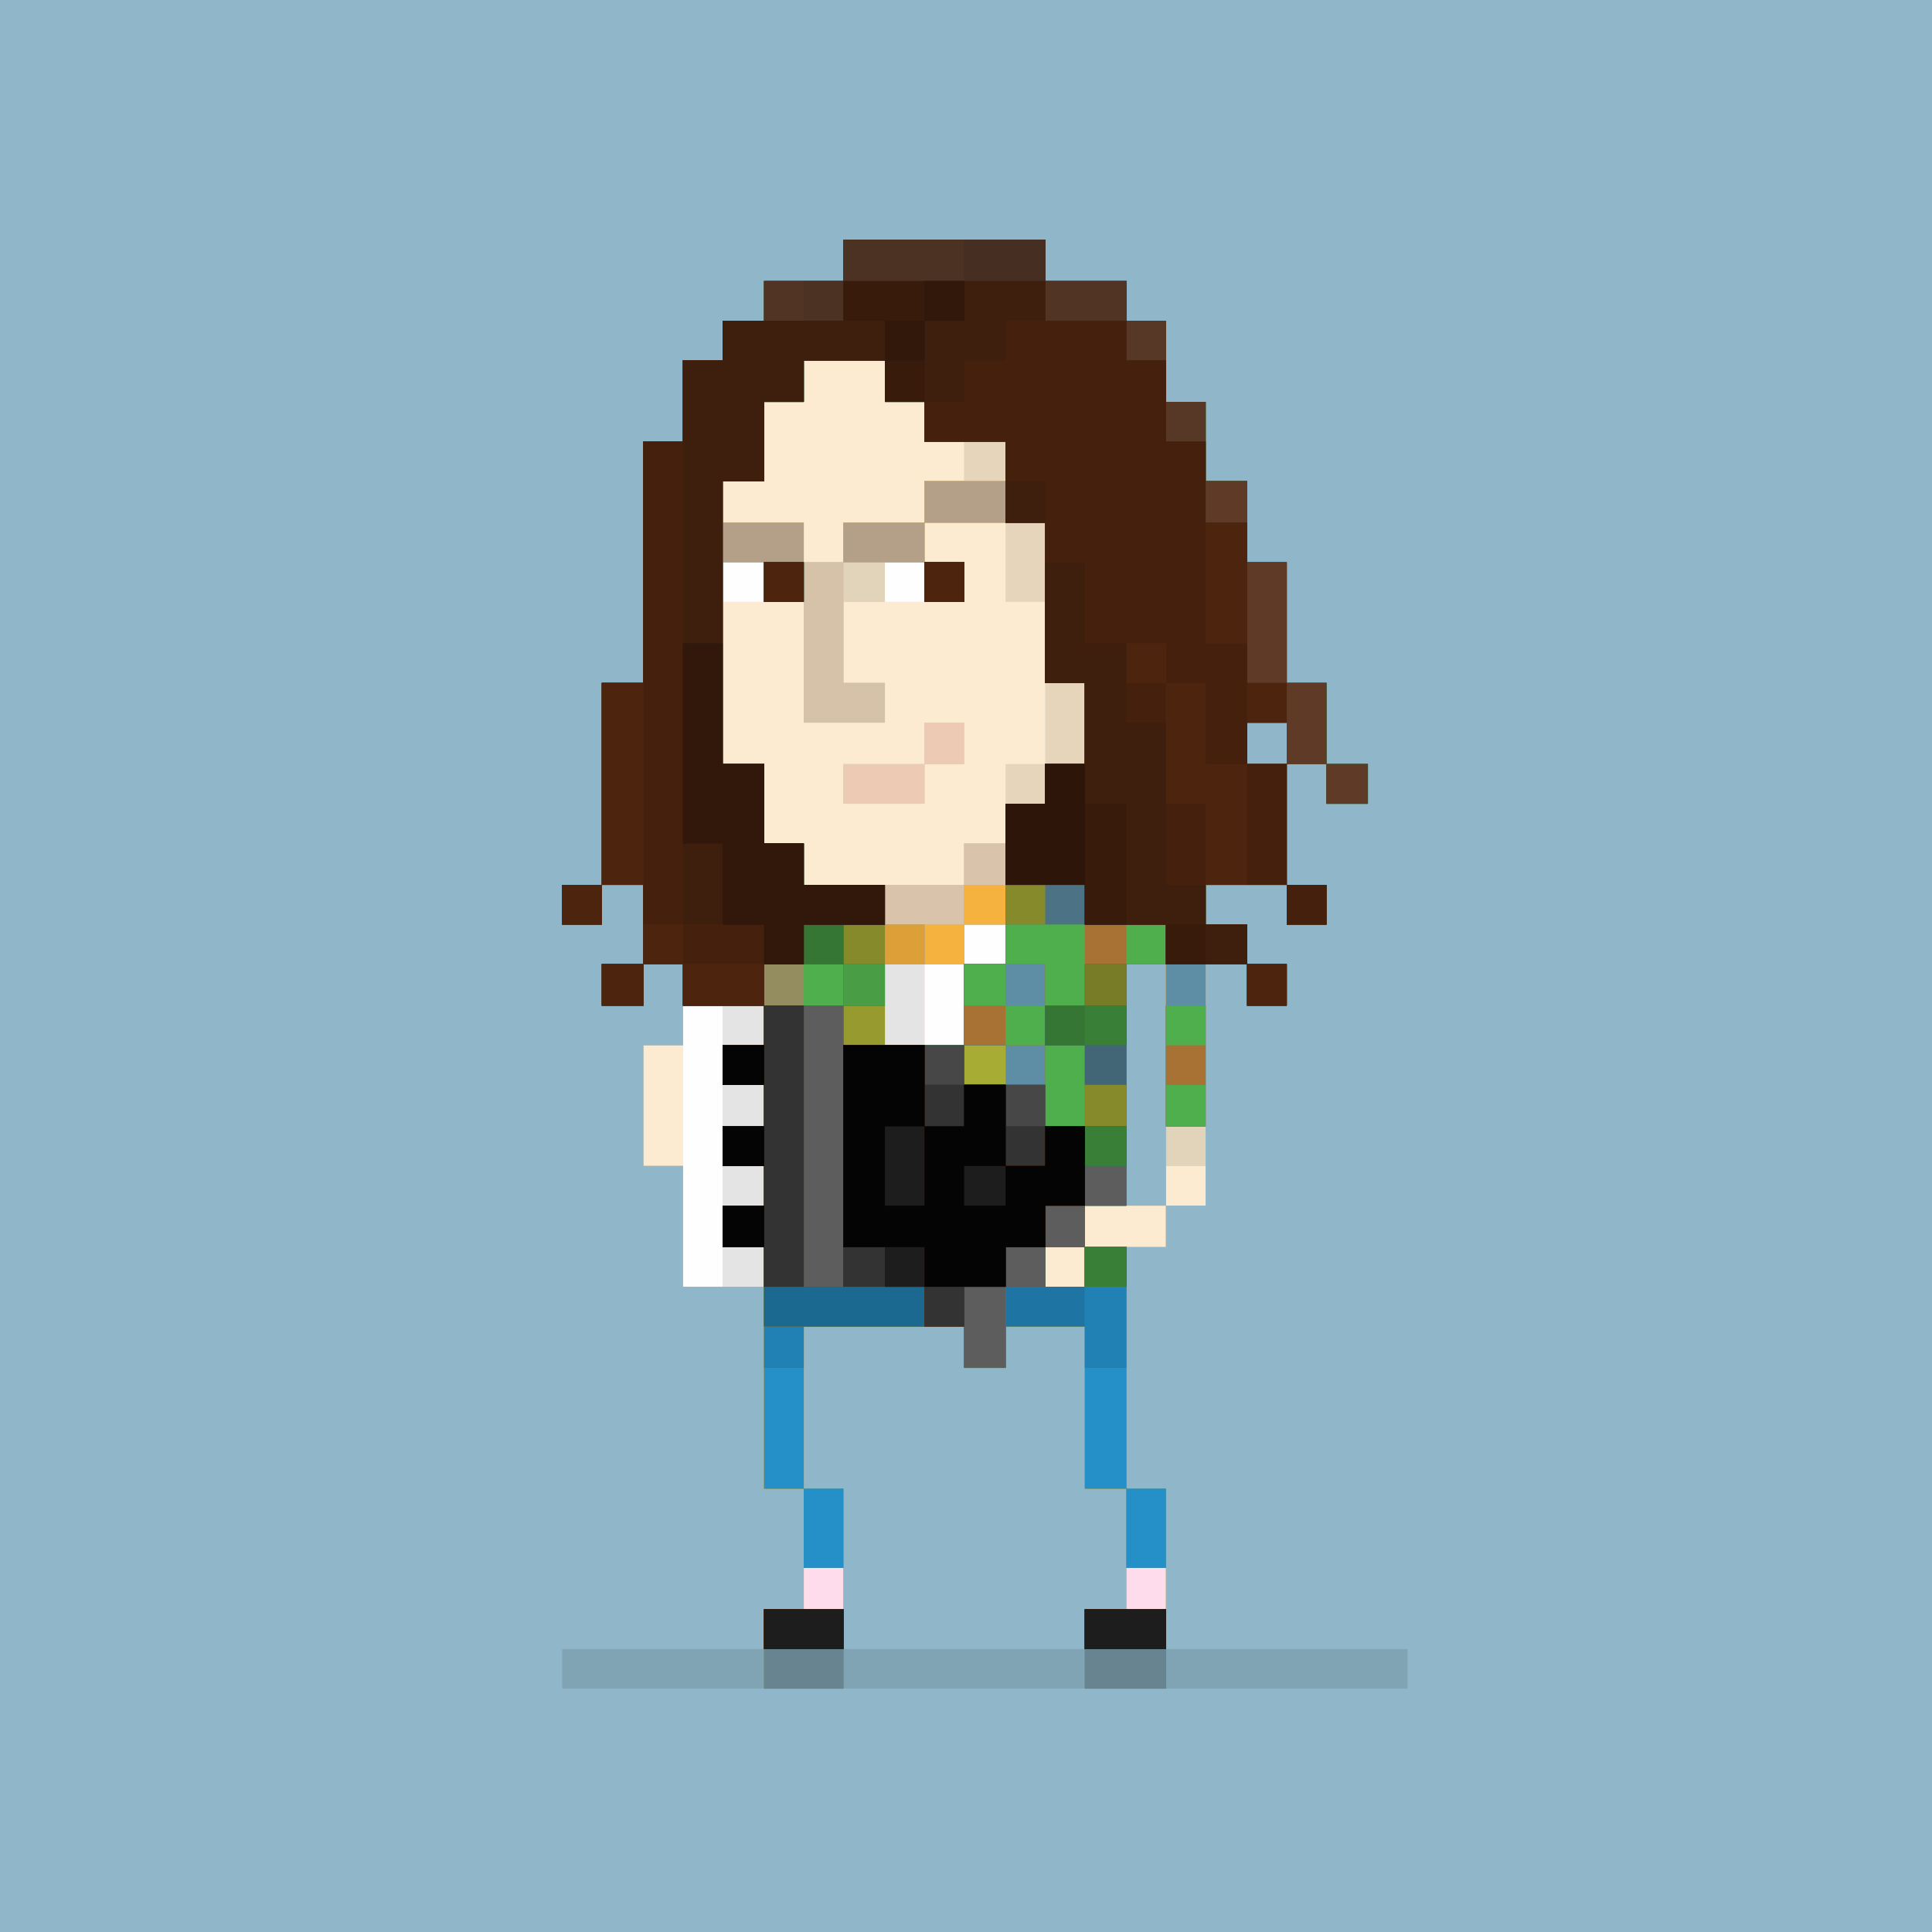 <?xml version="1.0" encoding="utf-8"?>
<!-- Generator: Adobe Illustrator 16.0.0, SVG Export Plug-In . SVG Version: 6.00 Build 0)  -->
<!DOCTYPE svg PUBLIC "-//W3C//DTD SVG 1.1//EN" "http://www.w3.org/Graphics/SVG/1.1/DTD/svg11.dtd">
<svg version="1.1"
	 id="svg3055" xmlns:dc="http://purl.org/dc/elements/1.1/" xmlns:cc="http://creativecommons.org/ns#" xmlns:rdf="http://www.w3.org/1999/02/22-rdf-syntax-ns#" xmlns:svg="http://www.w3.org/2000/svg"
	 xmlns="http://www.w3.org/2000/svg" xmlns:xlink="http://www.w3.org/1999/xlink" x="0px" y="0px" width="1024px" height="1024px"
	 viewBox="0 0 1024 1024" enable-background="new 0 0 1024 1024" xml:space="preserve">
<g id="g3065">
	<path id="path3161" fill="#FEFEFE" d="M0,512V0h512h512v512v512H512H0V512z"/>
	<path id="path3159" fill="#FEDCEB" d="M0,512V0h512h512v512v512H512H0V512z M383,607.5V533h-10.5H362v74.5V682h10.5H383V607.5z
		 M511,532.5V511h11h11v-10.5V490h-11h-11v10.5V511h-10.5H490v21.5V554h10.5H511V532.5z M405,308.5V298h-11h-11v10.5V319h11h11
		V308.5z M490,308.5V298h-10.5H469v10.5V319h10.5H490V308.5z"/>
	<path id="path3157" fill="#FCEBD0" d="M0,512V0h512h512v512v512H512H0V512z M447,842v-11h-10.5H426v11v11h10.5H447V842z M618,842
		v-11h-10.5H597v11v11h10.5H618V842z M383,607.5V533h-10.5H362v74.5V682h10.5H383V607.5z M511,532.5V511h11h11v-10.5V490h-11h-11
		v10.5V511h-10.5H490v21.5V554h10.5H511V532.5z M405,308.5V298h-11h-11v10.5V319h11h11V308.5z M490,308.5V298h-10.5H469v10.5V319
		h10.5H490V308.5z"/>
	<path id="path3155" fill="#E4E4E4" d="M0,512V0h512h512v512v512H512H0V512z M447,842v-11h-10.5H426v11v11h10.5H447V842z M618,842
		v-11h-10.5H597v11v11h10.5H618V842z M383,607.5V533h-10.5H362v10.5V554h-10.5H341v32v32h10.5H362v32v32h10.5H383V607.5z M575,671.5
		V661h21.5H618v-11v-11h10.5H639v-10.5V618h-10.5H618v10.5V639h-21.5H575v11v11h-10.5H554v10.5V682h10.5H575V671.5z M511,532.5V511
		h11h11v-10.5V490h-11h-11v10.5V511h-10.5H490v21.5V554h10.5H511V532.5z M511,458v-11h11h11v-21v-21h10.5H554v-43v-43h-10.5H533v-21
		v-21h-21.5H490v-11v-11h10.5H511v-10.5V234h-10.5H490v-10.5V213h-10.5H469v-11v-11h-21.5H426v11v11h-10.5H405v21v21h-11h-11v11v11
		h21.5H426v10.5V298h10.5H447v-10.5V277h21.5H490v10.5V298h-10.5H469v10.5V319h-11h-11v21.5V362h11h11v10.5V383h-21.5H426v-32v-32
		h-10.5H405v-10.5V298h-11h-11v53.5V405h11h11v21v21h10.5H426v11v11h42.5H511V458z M447,415.5V405h21.5H490v-11v-11h10.5H511v11v11
		h-10.5H490v10.5V426h-21.5H447V415.5z M490,308.5V298h10.5H511v10.5V319h-10.5H490V308.5z"/>
	<path id="path3153" fill="#E6D5BB" d="M0,512V0h512h512v512v512H512H0V512z M447,842v-11h-10.5H426v11v11h10.5H447V842z M618,842
		v-11h-10.5H597v11v11h10.5H618V842z M405,671.5V661h-11h-11v-11v-11h11h11v-10.5V618h-11h-11v-10.5V597h11h11v-11v-11h-11h-11
		v-10.5V554h11h11v-10.5V533h-21.5H362v10.5V554h-10.5H341v32v32h10.5H362v32v32h21.5H405V671.5z M575,671.5V661h21.5H618v-11v-11
		h10.5H639v-10.5V618h-10.5H618v10.5V639h-21.5H575v11v11h-10.5H554v10.5V682h10.5H575V671.5z M511,532.5V511h11h11v-10.5V490h-11
		h-11v10.5V511h-21h-21v21.5V554h21h21V532.5z M511,458v-11h11h11v-21v-21h10.5H554v-43v-43h-10.5H533v-21v-21h-21.5H490v-11v-11
		h10.5H511v-10.5V234h-10.5H490v-10.5V213h-10.5H469v-11v-11h-21.5H426v11v11h-10.5H405v21v21h-11h-11v11v11h21.5H426v10.5V298h10.5
		H447v-10.5V277h21.5H490v10.5V298h-10.5H469v10.5V319h-11h-11v21.5V362h11h11v10.5V383h-21.5H426v-32v-32h-10.5H405v-10.5V298h-11
		h-11v53.5V405h11h11v21v21h10.5H426v11v11h42.5H511V458z M447,415.5V405h21.5H490v-11v-11h10.5H511v11v11h-10.5H490v10.5V426h-21.5
		H447V415.5z M490,308.5V298h10.5H511v10.5V319h-10.5H490V308.5z"/>
	<path id="path3151" fill="#E2D3BB" d="M0,512V0h512h512v512v512H512H0V512z M447,842v-11h-10.5H426v11v11h10.5H447V842z M618,842
		v-11h-10.5H597v11v11h10.5H618V842z M405,671.5V661h-11h-11v-11v-11h11h11v-10.5V618h-11h-11v-10.5V597h11h11v-11v-11h-11h-11
		v-10.5V554h11h11v-10.5V533h-21.5H362v10.5V554h-10.5H341v32v32h10.5H362v32v32h21.5H405V671.5z M575,671.5V661h21.5H618v-11v-11
		h10.5H639v-10.5V618h-10.5H618v10.5V639h-21.5H575v11v11h-10.5H554v10.5V682h10.5H575V671.5z M511,532.5V511h11h11v-10.5V490h-11
		h-11v10.5V511h-21h-21v21.5V554h21h21V532.5z M511,458v-11h11h11v-10.5V426h10.5H554v-10.5V405h10.5H575v-21.5V362h-10.5H554v-42.5
		V277h-32h-32v-11v-11h21.5H533v-10.5V234h-21.5H490v-10.5V213h-10.5H469v-11v-11h-21.5H426v11v11h-10.5H405v21v21h-11h-11v11v11
		h21.5H426v10.5V298h10.5H447v-10.5V277h21.5H490v10.5V298h-10.5H469v10.5V319h-11h-11v21.5V362h11h11v10.5V383h-21.5H426v-32v-32
		h-10.5H405v-10.5V298h-11h-11v53.5V405h11h11v21v21h10.5H426v11v11h42.5H511V458z M447,415.5V405h21.5H490v-11v-11h10.5H511v11v11
		h-10.5H490v10.5V426h-21.5H447V415.5z M490,308.5V298h10.5H511v10.5V319h-10.5H490V308.5z"/>
	<path id="path3149" fill="#EDCAB3" d="M0,512V0h512h512v512v512H512H0V512z M447,842v-11h-10.5H426v11v11h10.5H447V842z M618,842
		v-11h-10.5H597v11v11h10.5H618V842z M405,671.5V661h-11h-11v-11v-11h11h11v-10.5V618h-11h-11v-10.5V597h11h11v-11v-11h-11h-11
		v-10.5V554h11h11v-10.5V533h-21.5H362v10.5V554h-10.5H341v32v32h10.5H362v32v32h21.5H405V671.5z M575,671.5V661h21.5H618v-11v-11
		h10.5H639v-21v-21h-10.5H618v21v21h-21.5H575v11v11h-10.5H554v10.5V682h10.5H575V671.5z M511,532.5V511h11h11v-10.5V490h-11h-11
		v10.5V511h-21h-21v21.5V554h21h21V532.5z M511,458v-11h11h11v-10.5V426h10.5H554v-10.5V405h10.5H575v-21.5V362h-10.5H554v-42.5V277
		h-32h-32v-11v-11h21.5H533v-10.5V234h-21.5H490v-10.5V213h-10.5H469v-11v-11h-21.5H426v11v11h-10.5H405v21v21h-11h-11v11v11h21.5
		H426v10.5V298h10.5H447v32v32h11h11v10.5V383h-21.5H426v-32v-32h-10.5H405v-10.5V298h-11h-11v53.5V405h11h11v21v21h10.5H426v11v11
		h42.5H511V458z M447,415.5V405h21.5H490v-11v-11h10.5H511v11v11h-10.5H490v10.5V426h-21.5H447V415.5z M490,308.5V298h-21.5H447
		v-10.5V277h21.5H490v10.5V298h10.5H511v10.5V319h-10.5H490V308.5z"/>
	<path id="path3147" fill="#D9C3AA" d="M0,512V0h512h512v512v512H512H0V512z M447,842v-11h-10.5H426v11v11h10.5H447V842z M618,842
		v-11h-10.5H597v11v11h10.5H618V842z M405,671.5V661h-11h-11v-11v-11h11h11v-10.5V618h-11h-11v-10.5V597h11h11v-11v-11h-11h-11
		v-10.5V554h11h11v-10.5V533h-21.5H362v10.5V554h-10.5H341v32v32h10.5H362v32v32h21.5H405V671.5z M575,671.5V661h21.5H618v-11v-11
		h10.5H639v-21v-21h-10.5H618v21v21h-21.5H575v11v11h-10.5H554v10.5V682h10.5H575V671.5z M511,532.5V511h11h11v-10.5V490h-11h-11
		v10.5V511h-21h-21v21.5V554h21h21V532.5z M511,458v-11h11h11v-10.5V426h10.5H554v-10.5V405h10.5H575v-21.5V362h-10.5H554v-42.5V277
		h-32h-32v-11v-11h21.5H533v-10.5V234h-21.5H490v-10.5V213h-10.5H469v-11v-11h-21.5H426v11v11h-10.5H405v21v21h-11h-11v11v11h21.5
		H426v10.5V298h10.5H447v32v32h11h11v10.5V383h-21.5H426v-32v-32h-10.5H405v-10.5V298h-11h-11v53.5V405h11h11v21v21h10.5H426v11v11
		h42.5H511V458z M490,308.5V298h-21.5H447v-10.5V277h21.5H490v10.5V298h10.5H511v10.5V319h-10.5H490V308.5z"/>
	<path id="path3145" fill="#D6C2A9" d="M0,512V0h512h512v512v512H512H0V512z M447,842v-11h-10.5H426v11v11h10.5H447V842z M618,842
		v-11h-10.5H597v11v11h10.5H618V842z M405,671.5V661h-11h-11v-11v-11h11h11v-10.5V618h-11h-11v-10.5V597h11h11v-11v-11h-11h-11
		v-10.5V554h11h11v-10.5V533h-21.5H362v10.5V554h-10.5H341v32v32h10.5H362v32v32h21.5H405V671.5z M575,671.5V661h21.5H618v-11v-11
		h10.5H639v-21v-21h-10.5H618v21v21h-21.5H575v11v11h-10.5H554v10.5V682h10.5H575V671.5z M511,532.5V511h11h11v-10.5V490h-11h-11
		v-10.5V469h11h11v-21.5V426h10.5H554v-10.5V405h10.5H575v-21.5V362h-10.5H554v-42.5V277h-32h-32v-11v-11h21.5H533v-10.5V234h-21.5
		H490v-10.5V213h-10.5H469v-11v-11h-21.5H426v11v11h-10.5H405v21v21h-11h-11v11v11h21.5H426v10.5V298h10.5H447v32v32h11h11v10.5V383
		h-21.5H426v-32v-32h-10.5H405v-10.5V298h-11h-11v53.5V405h11h11v21v21h10.5H426v11v11h21.5H469v10.5V490h21h21v10.5V511h-21h-21
		v21.5V554h21h21V532.5z M490,308.5V298h-21.5H447v-10.5V277h21.5H490v10.5V298h10.5H511v10.5V319h-10.5H490V308.5z"/>
	<path id="path3143" fill="#90B7C9" d="M0,512V0h512h512v512v512H512H0V512z M447,842v-11h-10.5H426v11v11h10.5H447V842z M618,842
		v-11h-10.5H597v11v11h10.5H618V842z M405,671.5V661h-11h-11v-11v-11h11h11v-10.5V618h-11h-11v-10.5V597h11h11v-11v-11h-11h-11
		v-10.5V554h11h11v-10.5V533h-21.5H362v10.5V554h-10.5H341v32v32h10.5H362v32v32h21.5H405V671.5z M575,671.5V661h21.5H618v-11v-11
		h10.5H639v-21v-21h-10.5H618v21v21h-21.5H575v11v11h-10.5H554v10.5V682h10.5H575V671.5z M511,532.5V511h11h11v-10.5V490h-11h-11
		v-10.5V469h11h11v-21.5V426h10.5H554v-10.5V405h10.5H575v-21.5V362h-10.5H554v-42.5V277h-32h-32v-11v-11h21.5H533v-10.5V234h-21.5
		H490v-10.5V213h-10.5H469v-11v-11h-21.5H426v11v11h-10.5H405v21v21h-11h-11v11v11h21.5H426v21v21h-10.5H405v-10.5V298h-11h-11v53.5
		V405h11h11v21v21h10.5H426v11v11h21.5H469v10.5V490h21h21v10.5V511h-21h-21v21.5V554h21h21V532.5z M490,308.5V298h-21.5H447v-10.5
		V277h21.5H490v10.5V298h10.5H511v10.5V319h-10.5H490V308.5z"/>
	<path id="path3141" fill="#F6B23E" d="M298,884.5V874h53.5H405v-10.5V853h21h21v10.5V874h64h64v-10.5V853h21.5H618v10.5V874h64h64
		v10.5V895H522H298V884.5z M426,810v-21h-10.5H405v-64v-64h-11h-11v-11v-11h11h11v-10.5V618h-11h-11v-10.5V597h11h11v-11v-11h-11
		h-11v-10.5V554h11h11v-10.5V533h-21.5H362v-11v-11h-10.5H341v11v11h-11h-11v-11v-11h11h11v-21v-21h-11h-11v10.5V490h-10.5H298
		v-10.5V469h10.5H319v-53.5V362h11h11v-64v-64h10.5H362v-21.5V191h10.5H383v-10.5V170h11h11v-10.5V149h21h21v-11v-11h53.5H554v11v11
		h21.5H597v10.5V170h10.5H618v21.5V213h10.5H639v21v21h11h11v21.5V298h10.5H682v32v32h10.5H703v21.5V405h11h11v10.5V426h-11h-11
		v-10.5V405h-10.5H682v32v32h10.5H703v10.5V490h-10.5H682v-10.5V469h-21.5H639v10.5V490h11h11v10.5V511h10.5H682v11v11h-10.5H661
		v-11v-11h-11h-11v43v43h-10.5H618v-43v-43h-10.5H597v64v64h-11h-11v11v11h11h11v64v64h10.5H618v21v21h-10.5H597v-21v-21h-11h-11
		v-43v-43h-21h-21v11v11h-11h-11v-11v-11h-42.5H426v43v43h10.5H447v21v21h-10.5H426V810z M575,671.5V661h-10.5H554v10.5V682h10.5
		H575V671.5z M511,532.5V511h11h11v-10.5V490h-11h-11v-10.5V469h11h11v-21.5V426h10.5H554v-10.5V405h10.5H575v-21.5V362h-10.5H554
		v-42.5V277h-32h-32v-11v-11h21.5H533v-10.5V234h-21.5H490v-10.5V213h-10.5H469v-11v-11h-21.5H426v11v11h-10.5H405v21v21h-11h-11v11
		v11h21.5H426v21v21h-10.5H405v-10.5V298h-11h-11v53.5V405h11h11v21v21h10.5H426v11v11h21.5H469v10.5V490h21h21v10.5V511h-21h-21
		v21.5V554h21h21V532.5z M490,308.5V298h-21.5H447v-10.5V277h21.5H490v10.5V298h10.5H511v10.5V319h-10.5H490V308.5z M682,394v-11
		h-10.5H661v11v11h10.5H682V394z"/>
	<path id="path3139" fill="#B4A089" d="M298,884.5V874h53.5H405v-10.5V853h21h21v10.5V874h64h64v-10.5V853h21.5H618v10.5V874h64h64
		v10.5V895H522H298V884.5z M426,810v-21h-10.5H405v-64v-64h-11h-11v-11v-11h11h11v-10.5V618h-11h-11v-10.5V597h11h11v-11v-11h-11
		h-11v-10.5V554h11h11v-10.5V533h-21.5H362v-11v-11h-10.5H341v11v11h-11h-11v-11v-11h11h11v-21v-21h-11h-11v10.5V490h-10.5H298
		v-10.5V469h10.5H319v-53.5V362h11h11v-64v-64h10.5H362v-21.5V191h10.5H383v-10.5V170h11h11v-10.5V149h21h21v-11v-11h53.5H554v11v11
		h21.5H597v10.5V170h10.5H618v21.5V213h10.5H639v21v21h11h11v21.5V298h10.5H682v32v32h10.5H703v21.5V405h11h11v10.5V426h-11h-11
		v-10.5V405h-10.5H682v32v32h10.5H703v10.5V490h-10.5H682v-10.5V469h-21.5H639v10.5V490h11h11v10.5V511h10.5H682v11v11h-10.5H661
		v-11v-11h-11h-11v43v43h-10.5H618v-43v-43h-10.5H597v64v64h-11h-11v11v11h11h11v64v64h10.5H618v21v21h-10.5H597v-21v-21h-11h-11
		v-43v-43h-21h-21v11v11h-11h-11v-11v-11h-42.5H426v43v43h10.5H447v21v21h-10.5H426V810z M575,671.5V661h-10.5H554v10.5V682h10.5
		H575V671.5z M511,532.5V511h11h11v-42.5V426h10.5H554v-10.5V405h10.5H575v-21.5V362h-10.5H554v-42.5V277h-32h-32v-11v-11h21.5H533
		v-10.5V234h-21.5H490v-10.5V213h-10.5H469v-11v-11h-21.5H426v11v11h-10.5H405v21v21h-11h-11v11v11h21.5H426v21v21h-10.5H405v-10.5
		V298h-11h-11v53.5V405h11h11v21v21h10.5H426v11v11h21.5H469v10.5V490h10.5H490v10.5V511h-10.5H469v21.5V554h21h21V532.5z
		 M490,308.5V298h-21.5H447v-10.5V277h21.5H490v10.5V298h10.5H511v10.5V319h-10.5H490V308.5z M682,394v-11h-10.5H661v11v11h10.5H682
		V394z"/>
	<path id="path3137" fill="#81A4B4" d="M298,884.5V874h53.5H405v-10.5V853h21h21v10.5V874h64h64v-10.5V853h21.5H618v10.5V874h64h64
		v10.5V895H522H298V884.5z M426,810v-21h-10.5H405v-64v-64h-11h-11v-11v-11h11h11v-10.5V618h-11h-11v-10.5V597h11h11v-11v-11h-11
		h-11v-10.5V554h11h11v-10.5V533h-21.5H362v-11v-11h-10.5H341v11v11h-11h-11v-11v-11h11h11v-21v-21h-11h-11v10.5V490h-10.5H298
		v-10.5V469h10.5H319v-53.5V362h11h11v-64v-64h10.5H362v-21.5V191h10.5H383v-10.5V170h11h11v-10.5V149h21h21v-11v-11h53.5H554v11v11
		h21.5H597v10.5V170h10.5H618v21.5V213h10.5H639v21v21h11h11v21.5V298h10.5H682v32v32h10.5H703v21.5V405h11h11v10.5V426h-11h-11
		v-10.5V405h-10.5H682v32v32h10.5H703v10.5V490h-10.5H682v-10.5V469h-21.5H639v10.5V490h11h11v10.5V511h10.5H682v11v11h-10.5H661
		v-11v-11h-11h-11v43v43h-10.5H618v-43v-43h-10.5H597v64v64h-11h-11v11v11h11h11v64v64h10.5H618v21v21h-10.5H597v-21v-21h-11h-11
		v-43v-43h-21h-21v11v11h-11h-11v-11v-11h-42.5H426v43v43h10.5H447v21v21h-10.5H426V810z M575,671.5V661h-10.5H554v10.5V682h10.5
		H575V671.5z M511,532.5V511h11h11v-42.5V426h10.5H554v-10.5V405h10.5H575v-21.5V362h-10.5H554v-42.5V277h-10.5H533v-21.5V234h-21.5
		H490v-10.5V213h-10.5H469v-11v-11h-21.5H426v11v11h-10.5H405v21v21h-11h-11v75v75h11h11v21v21h10.5H426v11v11h21.5H469v10.5V490
		h10.5H490v10.5V511h-10.5H469v21.5V554h21h21V532.5z M405,308.5V298h10.5H426v10.5V319h-10.5H405V308.5z M490,308.5V298h10.5H511
		v10.5V319h-10.5H490V308.5z M682,394v-11h-10.5H661v11v11h10.5H682V394z"/>
	<path id="path3135" fill="#DDA038" d="M405,874v-21h21h21v21v21h-21h-21V874z M575,874v-21h21.5H618v21v21h-21.5H575V874z M426,810
		v-21h-10.5H405v-64v-64h-11h-11v-11v-11h11h11v-10.5V618h-11h-11v-10.5V597h11h11v-11v-11h-11h-11v-10.5V554h11h11v-10.5V533h-21.5
		H362v-11v-11h-10.5H341v11v11h-11h-11v-11v-11h11h11v-21v-21h-11h-11v10.5V490h-10.5H298v-10.5V469h10.5H319v-53.5V362h11h11v-64
		v-64h10.5H362v-21.5V191h10.5H383v-10.5V170h11h11v-10.5V149h21h21v-11v-11h53.5H554v11v11h21.5H597v10.5V170h10.5H618v21.5V213
		h10.5H639v21v21h11h11v21.5V298h10.5H682v32v32h10.5H703v21.5V405h11h11v10.5V426h-11h-11v-10.5V405h-10.5H682v32v32h10.5H703v10.5
		V490h-10.5H682v-10.5V469h-21.5H639v10.5V490h11h11v10.5V511h10.5H682v11v11h-10.5H661v-11v-11h-11h-11v43v43h-10.5H618v-43v-43
		h-10.5H597v64v64h-11h-11v11v11h11h11v64v64h10.5H618v21v21h-10.5H597v-21v-21h-11h-11v-43v-43h-21h-21v11v11h-11h-11v-11v-11
		h-42.5H426v43v43h10.5H447v21v21h-10.5H426V810z M575,671.5V661h-10.5H554v10.5V682h10.5H575V671.5z M511,532.5V511h11h11v-42.5
		V426h10.5H554v-10.5V405h10.5H575v-21.5V362h-10.5H554v-42.5V277h-10.5H533v-21.5V234h-21.5H490v-10.5V213h-10.5H469v-11v-11h-21.5
		H426v11v11h-10.5H405v21v21h-11h-11v75v75h11h11v21v21h10.5H426v11v11h21.5H469v10.5V490h10.5H490v10.5V511h-10.5H469v21.5V554h21
		h21V532.5z M405,308.5V298h10.5H426v10.5V319h-10.5H405V308.5z M490,308.5V298h10.5H511v10.5V319h-10.5H490V308.5z M682,394v-11
		h-10.5H661v11v11h10.5H682V394z"/>
	<path id="path3133" fill="#5E8EA5" d="M405,874v-21h21h21v21v21h-21h-21V874z M575,874v-21h21.5H618v21v21h-21.5H575V874z M426,810
		v-21h-10.5H405v-64v-64h-11h-11v-11v-11h11h11v-10.5V618h-11h-11v-10.5V597h11h11v-11v-11h-11h-11v-10.5V554h11h11v-10.5V533h-21.5
		H362v-11v-11h-10.5H341v11v11h-11h-11v-11v-11h11h11v-21v-21h-11h-11v10.5V490h-10.5H298v-10.5V469h10.5H319v-53.5V362h11h11v-64
		v-64h10.5H362v-21.5V191h10.5H383v-10.5V170h11h11v-10.5V149h21h21v-11v-11h53.5H554v11v11h21.5H597v10.5V170h10.5H618v21.5V213
		h10.5H639v21v21h11h11v21.5V298h10.5H682v32v32h10.5H703v21.5V405h11h11v10.5V426h-11h-11v-10.5V405h-10.5H682v32v32h10.5H703v10.5
		V490h-10.5H682v-10.5V469h-21.5H639v10.5V490h11h11v10.5V511h10.5H682v11v11h-10.5H661v-11v-11h-11h-11v43v43h-10.5H618v-43v-43
		h-10.5H597v64v64h-11h-11v11v11h11h11v64v64h10.5H618v21v21h-10.5H597v-21v-21h-11h-11v-43v-43h-21h-21v11v11h-11h-11v-11v-11
		h-42.5H426v43v43h10.5H447v21v21h-10.5H426V810z M575,671.5V661h-10.5H554v10.5V682h10.5H575V671.5z M511,532.5V511h11h11v-42.5
		V426h10.5H554v-10.5V405h10.5H575v-21.5V362h-10.5H554v-42.5V277h-10.5H533v-21.5V234h-21.5H490v-10.5V213h-10.5H469v-11v-11h-21.5
		H426v11v11h-10.5H405v21v21h-11h-11v75v75h11h11v21v21h10.5H426v11v11h21.5H469v42.5V554h21h21V532.5z M405,308.5V298h10.5H426
		v10.5V319h-10.5H405V308.5z M490,308.5V298h10.5H511v10.5V319h-10.5H490V308.5z M682,394v-11h-10.5H661v11v11h10.5H682V394z"/>
	<path id="path3131" fill="#A7AC34" d="M405,874v-21h21h21v21v21h-21h-21V874z M575,874v-21h21.5H618v21v21h-21.5H575V874z M426,810
		v-21h-10.5H405v-64v-64h-11h-11v-11v-11h11h11v-10.5V618h-11h-11v-10.5V597h11h11v-11v-11h-11h-11v-10.5V554h11h11v-10.5V533h-21.5
		H362v-11v-11h-10.5H341v11v11h-11h-11v-11v-11h11h11v-21v-21h-11h-11v10.5V490h-10.5H298v-10.5V469h10.5H319v-53.5V362h11h11v-64
		v-64h10.5H362v-21.5V191h10.5H383v-10.5V170h11h11v-10.5V149h21h21v-11v-11h53.5H554v11v11h21.5H597v10.5V170h10.5H618v21.5V213
		h10.5H639v21v21h11h11v21.5V298h10.5H682v32v32h10.5H703v21.5V405h11h11v10.5V426h-11h-11v-10.5V405h-10.5H682v32v32h10.5H703v10.5
		V490h-10.5H682v-10.5V469h-21.5H639v10.5V490h11h11v10.5V511h10.5H682v11v11h-10.5H661v-11v-11h-32h-32v64v64h-11h-11v11v11h11h11
		v64v64h10.5H618v21v21h-10.5H597v-21v-21h-11h-11v-43v-43h-21h-21v11v11h-11h-11v-11v-11h-42.5H426v43v43h10.5H447v21v21h-10.5H426
		V810z M575,671.5V661h-10.5H554v10.5V682h10.5H575V671.5z M554,564.5V554h-10.5H533v10.5V575h10.5H554V564.5z M511,532.5V511h11h11
		v11v11h10.5H554v-11v-11h-10.5H533v-42.5V426h10.5H554v-10.5V405h10.5H575v-21.5V362h-10.5H554v-42.5V277h-10.5H533v-21.5V234
		h-21.5H490v-10.5V213h-10.5H469v-11v-11h-21.5H426v11v11h-10.5H405v21v21h-11h-11v75v75h11h11v21v21h10.5H426v11v11h21.5H469v42.5
		V554h21h21V532.5z M405,308.5V298h10.5H426v10.5V319h-10.5H405V308.5z M490,308.5V298h10.5H511v10.5V319h-10.5H490V308.5z M682,394
		v-11h-10.5H661v11v11h10.5H682V394z M618,565v-32h10.5H639v32v32h-10.5H618V565z"/>
	<path id="path3129" fill="#938D60" d="M405,874v-21h21h21v21v21h-21h-21V874z M575,874v-21h21.5H618v21v21h-21.5H575V874z M426,810
		v-21h-10.5H405v-64v-64h-11h-11v-11v-11h11h11v-10.5V618h-11h-11v-10.5V597h11h11v-11v-11h-11h-11v-10.5V554h11h11v-10.5V533h-21.5
		H362v-11v-11h-10.5H341v11v11h-11h-11v-11v-11h11h11v-21v-21h-11h-11v10.5V490h-10.5H298v-10.5V469h10.5H319v-53.5V362h11h11v-64
		v-64h10.5H362v-21.5V191h10.5H383v-10.5V170h11h11v-10.5V149h21h21v-11v-11h53.5H554v11v11h21.5H597v10.5V170h10.5H618v21.5V213
		h10.5H639v21v21h11h11v21.5V298h10.5H682v32v32h10.5H703v21.5V405h11h11v10.5V426h-11h-11v-10.5V405h-10.5H682v32v32h10.5H703v10.5
		V490h-10.5H682v-10.5V469h-21.5H639v10.5V490h11h11v10.5V511h10.5H682v11v11h-10.5H661v-11v-11h-32h-32v64v64h-11h-11v11v11h11h11
		v64v64h10.5H618v21v21h-10.5H597v-21v-21h-11h-11v-43v-43h-21h-21v11v11h-11h-11v-11v-11h-42.5H426v43v43h10.5H447v21v21h-10.5H426
		V810z M575,671.5V661h-10.5H554v10.5V682h10.5H575V671.5z M554,564.5V554h-21.5H511v-21.5V511h11h11v11v11h10.5H554v-11v-11h-10.5
		H533v-42.5V426h10.5H554v-10.5V405h10.5H575v-21.5V362h-10.5H554v-42.5V277h-10.5H533v-21.5V234h-21.5H490v-10.5V213h-10.5H469v-11
		v-11h-21.5H426v11v11h-10.5H405v21v21h-11h-11v75v75h11h11v21v21h10.5H426v11v11h21.5H469v42.5V554h21h21v10.5V575h21.5H554V564.5z
		 M405,308.5V298h10.5H426v10.5V319h-10.5H405V308.5z M490,308.5V298h10.5H511v10.5V319h-10.5H490V308.5z M682,394v-11h-10.5H661v11
		v11h10.5H682V394z M618,565v-32h10.5H639v32v32h-10.5H618V565z"/>
	<path id="path3127" fill="#2590C8" d="M405,874v-21h21h21v21v21h-21h-21V874z M575,874v-21h21.5H618v21v21h-21.5H575V874z M426,810
		v-21h-10.5H405v-64v-64h-11h-11v-11v-11h11h11v-10.5V618h-11h-11v-10.5V597h11h11v-11v-11h-11h-11v-10.5V554h11h11v-10.5V533h-21.5
		H362v-11v-11h-10.5H341v11v11h-11h-11v-11v-11h11h11v-21v-21h-11h-11v10.5V490h-10.5H298v-10.5V469h10.5H319v-53.5V362h11h11v-64
		v-64h10.5H362v-21.5V191h10.5H383v-10.5V170h11h11v-10.5V149h21h21v-11v-11h53.5H554v11v11h21.5H597v10.5V170h10.5H618v21.5V213
		h10.5H639v21v21h11h11v21.5V298h10.5H682v32v32h10.5H703v21.5V405h11h11v10.5V426h-11h-11v-10.5V405h-10.5H682v32v32h10.5H703v10.5
		V490h-10.5H682v-10.5V469h-21.5H639v10.5V490h11h11v10.5V511h10.5H682v11v11h-10.5H661v-11v-11h-32h-32v64v64h-11h-11v11v11h11h11
		v64v64h10.5H618v21v21h-10.5H597v-21v-21h-11h-11v-43v-43h-21h-21v11v11h-11h-11v-11v-11h-42.5H426v43v43h10.5H447v21v21h-10.5H426
		V810z M575,671.5V661h-10.5H554v10.5V682h10.5H575V671.5z M554,564.5V554h-21.5H511v-21.5V511h11h11v11v11h10.5H554v-11v-11h-10.5
		H533v-42.5V426h10.5H554v-10.5V405h10.5H575v-21.5V362h-10.5H554v-42.5V277h-10.5H533v-21.5V234h-21.5H490v-10.5V213h-10.5H469v-11
		v-11h-21.5H426v11v11h-10.5H405v21v21h-11h-11v75v75h11h11v21v21h10.5H426v11v11h21.5H469v42.5V554h21h21v10.5V575h21.5H554V564.5z
		 M405,308.5V298h10.5H426v10.5V319h-10.5H405V308.5z M490,308.5V298h10.5H511v10.5V319h-10.5H490V308.5z M426,522v-11h-10.5H405v11
		v11h10.5H426V522z M682,394v-11h-10.5H661v11v11h10.5H682V394z M618,565v-32h10.5H639v32v32h-10.5H618V565z"/>
	<path id="path3125" fill="#688491" d="M405,874v-21h21h21v21v21h-21h-21V874z M575,874v-21h21.5H618v21v21h-21.5H575V874z M405,693
		v-32h-11h-11v-11v-11h11h11v-10.5V618h-11h-11v-10.5V597h11h11v-11v-11h-11h-11v-10.5V554h11h11v-10.5V533h-21.5H362v-11v-11h-10.5
		H341v11v11h-11h-11v-11v-11h11h11v-21v-21h-11h-11v10.5V490h-10.5H298v-10.5V469h10.5H319v-53.5V362h11h11v-64v-64h10.5H362v-21.5
		V191h10.5H383v-10.5V170h11h11v-10.5V149h21h21v-11v-11h53.5H554v11v11h21.5H597v10.5V170h10.5H618v21.5V213h10.5H639v21v21h11h11
		v21.5V298h10.5H682v32v32h10.5H703v21.5V405h11h11v10.5V426h-11h-11v-10.5V405h-10.5H682v32v32h10.5H703v10.5V490h-10.5H682v-10.5
		V469h-21.5H639v10.5V490h11h11v10.5V511h10.5H682v11v11h-10.5H661v-11v-11h-32h-32v64v64h-11h-11v11v11h11h11v32v32h-11h-11v-11
		v-11h-21h-21v11v11h-11h-11v-11v-11h-42.5H426v11v11h-10.5H405V693z M575,671.5V661h-10.5H554v10.5V682h10.5H575V671.5z M554,564.5
		V554h-21.5H511v-21.5V511h11h11v11v11h10.5H554v-11v-11h-10.5H533v-42.5V426h10.5H554v-10.5V405h10.5H575v-21.5V362h-10.5H554
		v-42.5V277h-10.5H533v-21.5V234h-21.5H490v-10.5V213h-10.5H469v-11v-11h-21.5H426v11v11h-10.5H405v21v21h-11h-11v75v75h11h11v21v21
		h10.5H426v11v11h21.5H469v42.5V554h21h21v10.5V575h21.5H554V564.5z M405,308.5V298h10.5H426v10.5V319h-10.5H405V308.5z M490,308.5
		V298h10.5H511v10.5V319h-10.5H490V308.5z M426,522v-11h-10.5H405v11v11h10.5H426V522z M682,394v-11h-10.5H661v11v11h10.5H682V394z
		 M618,565v-32h10.5H639v32v32h-10.5H618V565z"/>
	<path id="path3123" fill="#969A2F" d="M405,863.5V853h21h21v10.5V874h-21h-21V863.5z M575,863.5V853h21.5H618v10.5V874h-21.5H575
		V863.5z M405,693v-32h-11h-11v-11v-11h11h11v-10.5V618h-11h-11v-10.5V597h11h11v-11v-11h-11h-11v-10.5V554h11h11v-10.5V533h-21.5
		H362v-11v-11h-10.5H341v11v11h-11h-11v-11v-11h11h11v-21v-21h-11h-11v10.5V490h-10.5H298v-10.5V469h10.5H319v-53.5V362h11h11v-64
		v-64h10.5H362v-21.5V191h10.5H383v-10.5V170h11h11v-10.5V149h21h21v-11v-11h53.5H554v11v11h21.5H597v10.5V170h10.5H618v21.5V213
		h10.5H639v21v21h11h11v21.5V298h10.5H682v32v32h10.5H703v21.5V405h11h11v10.5V426h-11h-11v-10.5V405h-10.5H682v32v32h10.5H703v10.5
		V490h-10.5H682v-10.5V469h-21.5H639v10.5V490h11h11v10.5V511h10.5H682v11v11h-10.5H661v-11v-11h-32h-32v64v64h-11h-11v11v11h11h11
		v32v32h-11h-11v-11v-11h-21h-21v11v11h-11h-11v-11v-11h-42.5H426v11v11h-10.5H405V693z M575,671.5V661h-10.5H554v10.5V682h10.5H575
		V671.5z M554,564.5V554h-21.5H511v-21.5V511h11h11v11v11h10.5H554v-11v-11h-10.5H533v-42.5V426h10.5H554v-10.5V405h10.5H575v-21.5
		V362h-10.5H554v-42.5V277h-10.5H533v-21.5V234h-21.5H490v-10.5V213h-10.5H469v-11v-11h-21.5H426v11v11h-10.5H405v21v21h-11h-11v75
		v75h11h11v21v21h10.5H426v11v11h21.5H469v42.5V554h21h21v10.5V575h21.5H554V564.5z M405,308.5V298h10.5H426v10.5V319h-10.5H405
		V308.5z M490,308.5V298h10.5H511v10.5V319h-10.5H490V308.5z M426,522v-11h-10.5H405v11v11h10.5H426V522z M682,394v-11h-10.5H661v11
		v11h10.5H682V394z M618,565v-32h10.5H639v32v32h-10.5H618V565z"/>
	<path id="path3121" fill="#2181B4" d="M405,863.5V853h21h21v10.5V874h-21h-21V863.5z M575,863.5V853h21.5H618v10.5V874h-21.5H575
		V863.5z M405,693v-32h-11h-11v-11v-11h11h11v-10.5V618h-11h-11v-10.5V597h11h11v-11v-11h-11h-11v-10.5V554h11h11v-10.5V533h-21.5
		H362v-11v-11h-10.5H341v11v11h-11h-11v-11v-11h11h11v-21v-21h-11h-11v10.5V490h-10.5H298v-10.5V469h10.5H319v-53.5V362h11h11v-64
		v-64h10.5H362v-21.5V191h10.5H383v-10.5V170h11h11v-10.5V149h21h21v-11v-11h53.5H554v11v11h21.5H597v10.5V170h10.5H618v21.5V213
		h10.5H639v21v21h11h11v21.5V298h10.5H682v32v32h10.5H703v21.5V405h11h11v10.5V426h-11h-11v-10.5V405h-10.5H682v32v32h10.5H703v10.5
		V490h-10.5H682v-10.5V469h-21.5H639v10.5V490h11h11v10.5V511h10.5H682v11v11h-10.5H661v-11v-11h-32h-32v64v64h-11h-11v11v11h11h11
		v32v32h-11h-11v-11v-11h-21h-21v11v11h-11h-11v-11v-11h-42.5H426v11v11h-10.5H405V693z M575,671.5V661h-10.5H554v10.5V682h10.5H575
		V671.5z M554,564.5V554h-21.5H511v-21.5V511h11h11v11v11h10.5H554v-11v-11h-10.5H533v-42.5V426h10.5H554v-10.5V405h10.5H575v-21.5
		V362h-10.5H554v-42.5V277h-10.5H533v-21.5V234h-21.5H490v-10.5V213h-10.5H469v-11v-11h-21.5H426v11v11h-10.5H405v21v21h-11h-11v75
		v75h11h11v21v21h10.5H426v11v11h21.5H469v32v32h-11h-11v10.5V554h32h32v10.5V575h21.5H554V564.5z M405,308.5V298h10.5H426v10.5V319
		h-10.5H405V308.5z M490,308.5V298h10.5H511v10.5V319h-10.5H490V308.5z M426,522v-11h-10.5H405v11v11h10.5H426V522z M682,394v-11
		h-10.5H661v11v11h10.5H682V394z M618,565v-32h10.5H639v32v32h-10.5H618V565z"/>
	<path id="path3119" fill="#A77234" d="M405,863.5V853h21h21v10.5V874h-21h-21V863.5z M575,863.5V853h21.5H618v10.5V874h-21.5H575
		V863.5z M511,714v-11h-53h-53v-21v-21h-11h-11v-11v-11h11h11v-10.5V618h-11h-11v-10.5V597h11h11v-11v-11h-11h-11v-10.5V554h11h11
		v-10.5V533h-21.5H362v-11v-11h-10.5H341v11v11h-11h-11v-11v-11h11h11v-21v-21h-11h-11v10.5V490h-10.5H298v-10.5V469h10.5H319v-53.5
		V362h11h11v-64v-64h10.5H362v-21.5V191h10.5H383v-10.5V170h11h11v-10.5V149h21h21v-11v-11h53.5H554v11v11h21.5H597v10.5V170h10.5
		H618v21.5V213h10.5H639v21v21h11h11v21.5V298h10.5H682v32v32h10.5H703v21.5V405h11h11v10.5V426h-11h-11v-10.5V405h-10.5H682v32v32
		h10.5H703v10.5V490h-10.5H682v-10.5V469h-21.5H639v10.5V490h11h11v10.5V511h10.5H682v11v11h-10.5H661v-11v-11h-32h-32v64v64h-11
		h-11v11v11h11h11v10.5V682h-11h-11v10.5V703h-21h-21v11v11h-11h-11V714z M575,671.5V661h-10.5H554v10.5V682h10.5H575V671.5z
		 M554,564.5V554h-21.5H511v-21.5V511h11h11v11v11h10.5H554v-11v-11h-10.5H533v-42.5V426h10.5H554v-10.5V405h10.5H575v-21.5V362
		h-10.5H554v-42.5V277h-10.5H533v-21.5V234h-21.5H490v-10.5V213h-10.5H469v-11v-11h-21.5H426v11v11h-10.5H405v21v21h-11h-11v75v75
		h11h11v21v21h10.5H426v11v11h21.5H469v32v32h-11h-11v10.5V554h32h32v10.5V575h21.5H554V564.5z M405,308.5V298h10.5H426v10.5V319
		h-10.5H405V308.5z M490,308.5V298h10.5H511v10.5V319h-10.5H490V308.5z M426,522v-11h-10.5H405v11v11h10.5H426V522z M682,394v-11
		h-10.5H661v11v11h10.5H682V394z M618,565v-32h10.5H639v32v32h-10.5H618V565z"/>
	<path id="path3117" fill="#50AF4D" d="M405,863.5V853h21h21v10.5V874h-21h-21V863.5z M575,863.5V853h21.5H618v10.5V874h-21.5H575
		V863.5z M511,714v-11h-53h-53v-21v-21h-11h-11v-11v-11h11h11v-10.5V618h-11h-11v-10.5V597h11h11v-11v-11h-11h-11v-10.5V554h11h11
		v-10.5V533h-21.5H362v-11v-11h-10.5H341v11v11h-11h-11v-11v-11h11h11v-21v-21h-11h-11v10.5V490h-10.5H298v-10.5V469h10.5H319v-53.5
		V362h11h11v-64v-64h10.5H362v-21.5V191h10.5H383v-10.5V170h11h11v-10.5V149h21h21v-11v-11h53.5H554v11v11h21.5H597v10.5V170h10.5
		H618v21.5V213h10.5H639v21v21h11h11v21.5V298h10.5H682v32v32h10.5H703v21.5V405h11h11v10.5V426h-11h-11v-10.5V405h-10.5H682v32v32
		h10.5H703v10.5V490h-10.5H682v-10.5V469h-21.5H639v10.5V490h11h11v10.5V511h10.5H682v11v11h-10.5H661v-11v-11h-32h-32v64v64h-11
		h-11v11v11h11h11v10.5V682h-11h-11v10.5V703h-21h-21v11v11h-11h-11V714z M575,671.5V661h-10.5H554v10.5V682h10.5H575V671.5z
		 M554,564.5V554h-10.5H533v-10.5V533h10.5H554v-11v-11h-10.5H533v-42.5V426h10.5H554v-10.5V405h10.5H575v-21.5V362h-10.5H554v-42.5
		V277h-10.5H533v-21.5V234h-21.5H490v-10.5V213h-10.5H469v-11v-11h-21.5H426v11v11h-10.5H405v21v21h-11h-11v75v75h11h11v21v21h10.5
		H426v11v11h21.5H469v32v32h-11h-11v10.5V554h32h32v10.5V575h21.5H554V564.5z M511,522v-11h11h11v11v11h-11h-11V522z M405,308.5V298
		h10.5H426v10.5V319h-10.5H405V308.5z M490,308.5V298h10.5H511v10.5V319h-10.5H490V308.5z M426,522v-11h-10.5H405v11v11h10.5H426
		V522z M597,500.5V490h-11h-11v10.5V511h11h11V500.5z M682,394v-11h-10.5H661v11v11h10.5H682V394z M618,586v-11h10.5H639v11v11
		h-10.5H618V586z M618,543.5V533h10.5H639v10.5V554h-10.5H618V543.5z"/>
	<path id="path3115" fill="#4B7285" d="M405,863.5V853h21h21v10.5V874h-21h-21V863.5z M575,863.5V853h21.5H618v10.5V874h-21.5H575
		V863.5z M511,714v-11h-53h-53v-21v-21h-11h-11v-11v-11h11h11v-10.5V618h-11h-11v-10.5V597h11h11v-11v-11h-11h-11v-10.5V554h11h11
		v-10.5V533h-21.5H362v-11v-11h-10.5H341v11v11h-11h-11v-11v-11h11h11v-21v-21h-11h-11v10.5V490h-10.5H298v-10.5V469h10.5H319v-53.5
		V362h11h11v-64v-64h10.5H362v-21.5V191h10.5H383v-10.5V170h11h11v-10.5V149h21h21v-11v-11h53.5H554v11v11h21.5H597v10.5V170h10.5
		H618v21.5V213h10.5H639v21v21h11h11v21.5V298h10.5H682v32v32h10.5H703v21.5V405h11h11v10.5V426h-11h-11v-10.5V405h-10.5H682v32v32
		h10.5H703v10.5V490h-10.5H682v-10.5V469h-21.5H639v10.5V490h11h11v10.5V511h10.5H682v11v11h-10.5H661v-11v-11h-21.5H618v-10.5V490
		h-42.5H533v-32v-32h10.5H554v-10.5V405h10.5H575v-21.5V362h-10.5H554v-42.5V277h-10.5H533v-21.5V234h-21.5H490v-10.5V213h-10.5H469
		v-11v-11h-21.5H426v11v11h-10.5H405v21v21h-11h-11v75v75h11h11v21v21h10.5H426v11v11h21.5H469v32v32h-11h-11v10.5V554h32h32v10.5
		V575h21.5H554v11v11h10.5H575v-21.5V554h-10.5H554v-10.5V533h10.5H575v-11v-11h11h11v64v64h-11h-11v11v11h11h11v10.5V682h-11h-11
		v10.5V703h-21h-21v11v11h-11h-11V714z M575,671.5V661h-10.5H554v10.5V682h10.5H575V671.5z M447,522v-11h-21h-21v11v11h21h21V522z
		 M682,394v-11h-10.5H661v11v11h10.5H682V394z M405,308.5V298h10.5H426v10.5V319h-10.5H405V308.5z M490,308.5V298h10.5H511v10.5V319
		h-10.5H490V308.5z"/>
	<path id="path3113" fill="#878A2A" d="M405,863.5V853h21h21v10.5V874h-21h-21V863.5z M575,863.5V853h21.5H618v10.5V874h-21.5H575
		V863.5z M511,714v-11h-53h-53v-21v-21h-11h-11v-11v-11h11h11v-10.5V618h-11h-11v-10.5V597h11h11v-11v-11h-11h-11v-10.5V554h11h11
		v-10.5V533h-21.5H362v-11v-11h-10.5H341v11v11h-11h-11v-11v-11h11h11v-21v-21h-11h-11v10.5V490h-10.5H298v-10.5V469h10.5H319v-53.5
		V362h11h11v-64v-64h10.5H362v-21.5V191h10.5H383v-10.5V170h11h11v-10.5V149h21h21v-11v-11h53.5H554v11v11h21.5H597v10.5V170h10.5
		H618v21.5V213h10.5H639v21v21h11h11v21.5V298h10.5H682v32v32h10.5H703v21.5V405h11h11v10.5V426h-11h-11v-10.5V405h-10.5H682v32v32
		h10.5H703v10.5V490h-10.5H682v-10.5V469h-21.5H639v10.5V490h11h11v10.5V511h10.5H682v11v11h-10.5H661v-11v-11h-21.5H618v-10.5V490
		h-21.5H575v-10.5V469h-10.5H554v10.5V490h-10.5H533v-32v-32h10.5H554v-10.5V405h10.5H575v-21.5V362h-10.5H554v-42.5V277h-10.5H533
		v-21.5V234h-21.5H490v-10.5V213h-10.5H469v-11v-11h-21.5H426v11v11h-10.5H405v21v21h-11h-11v75v75h11h11v21v21h10.5H426v11v11h21.5
		H469v32v32h-11h-11v10.5V554h32h32v10.5V575h21.5H554v11v11h10.5H575v-21.5V554h-10.5H554v-10.5V533h10.5H575v-11v-11h11h11v64v64
		h-11h-11v11v11h11h11v10.5V682h-11h-11v10.5V703h-21h-21v11v11h-11h-11V714z M575,671.5V661h-10.5H554v10.5V682h10.5H575V671.5z
		 M447,522v-11h-21h-21v11v11h21h21V522z M682,394v-11h-10.5H661v11v11h10.5H682V394z M405,308.5V298h10.5H426v10.5V319h-10.5H405
		V308.5z M490,308.5V298h10.5H511v10.5V319h-10.5H490V308.5z"/>
	<path id="path3111" fill="#1E74A2" d="M405,863.5V853h21h21v10.5V874h-21h-21V863.5z M575,863.5V853h21.5H618v10.5V874h-21.5H575
		V863.5z M511,714v-11h-53h-53v-21v-21h-11h-11v-11v-11h11h11v-10.5V618h-11h-11v-10.5V597h11h11v-11v-11h-11h-11v-10.5V554h11h11
		v-10.5V533h-21.5H362v-11v-11h-10.5H341v11v11h-11h-11v-11v-11h11h11v-21v-21h-11h-11v10.5V490h-10.5H298v-10.5V469h10.5H319v-53.5
		V362h11h11v-64v-64h10.5H362v-21.5V191h10.5H383v-10.5V170h11h11v-10.5V149h21h21v-11v-11h53.5H554v11v11h21.5H597v10.5V170h10.5
		H618v21.5V213h10.5H639v21v21h11h11v21.5V298h10.5H682v32v32h10.5H703v21.5V405h11h11v10.5V426h-11h-11v-10.5V405h-10.5H682v32v32
		h10.5H703v10.5V490h-10.5H682v-10.5V469h-21.5H639v10.5V490h11h11v10.5V511h10.5H682v11v11h-10.5H661v-11v-11h-21.5H618v-10.5V490
		h-21.5H575v-10.5V469h-21h-21v-21.5V426h10.5H554v-10.5V405h10.5H575v-21.5V362h-10.5H554v-42.5V277h-10.5H533v-21.5V234h-21.5H490
		v-10.5V213h-10.5H469v-11v-11h-21.5H426v11v11h-10.5H405v21v21h-11h-11v75v75h11h11v21v21h10.5H426v11v11h21.5H469v10.5V490h-11
		h-11v10.5V511h11h11v11v11h-11h-11v10.5V554h32h32v10.5V575h21.5H554v11v11h21.5H597v21v21h-11h-11v11v11h11h11v10.5V682h-11h-11
		v10.5V703h-21h-21v11v11h-11h-11V714z M575,671.5V661h-10.5H554v10.5V682h10.5H575V671.5z M447,522v-11h-21h-21v11v11h21h21V522z
		 M682,394v-11h-10.5H661v11v11h10.5H682V394z M575,564.5V554h-10.5H554v-10.5V533h10.5H575v-11v-11h11h11v32v32h-11h-11V564.5z
		 M405,308.5V298h10.5H426v10.5V319h-10.5H405V308.5z M490,308.5V298h10.5H511v10.5V319h-10.5H490V308.5z"/>
	<path id="path3109" fill="#489D45" d="M405,863.5V853h21h21v10.5V874h-21h-21V863.5z M575,863.5V853h21.5H618v10.5V874h-21.5H575
		V863.5z M511,714v-11h-53h-53v-21v-21h-11h-11v-11v-11h11h11v-10.5V618h-11h-11v-10.5V597h11h11v-11v-11h-11h-11v-10.5V554h11h11
		v-10.5V533h-21.5H362v-11v-11h-10.5H341v11v11h-11h-11v-11v-11h11h11v-21v-21h-11h-11v10.5V490h-10.5H298v-10.5V469h10.5H319v-53.5
		V362h11h11v-64v-64h10.5H362v-21.5V191h10.5H383v-10.5V170h11h11v-10.5V149h21h21v-11v-11h53.5H554v11v11h21.5H597v10.5V170h10.5
		H618v21.5V213h10.5H639v21v21h11h11v21.5V298h10.5H682v32v32h10.5H703v21.5V405h11h11v10.5V426h-11h-11v-10.5V405h-10.5H682v32v32
		h10.5H703v10.5V490h-10.5H682v-10.5V469h-21.5H639v10.5V490h11h11v10.5V511h10.5H682v11v11h-10.5H661v-11v-11h-21.5H618v-10.5V490
		h-21.5H575v-10.5V469h-21h-21v-21.5V426h10.5H554v-10.5V405h10.5H575v-21.5V362h-10.5H554v-42.5V277h-10.5H533v-21.5V234h-21.5H490
		v-10.5V213h-10.5H469v-11v-11h-21.5H426v11v11h-10.5H405v21v21h-11h-11v75v75h11h11v21v21h10.5H426v11v11h21.5H469v10.5V490h-11
		h-11v10.5V511h11h11v11v11h-11h-11v10.5V554h32h32v10.5V575h21.5H554v11v11h21.5H597v21v21h-11h-11v11v11h11h11v10.5V682h-11h-11
		v-10.5V661h-10.5H554v10.5V682h-10.5H533v21.5V725h-11h-11V714z M447,522v-11h-21h-21v11v11h21h21V522z M682,394v-11h-10.5H661v11
		v11h10.5H682V394z M575,564.5V554h-10.5H554v-10.5V533h10.5H575v-11v-11h11h11v32v32h-11h-11V564.5z M405,308.5V298h10.5H426v10.5
		V319h-10.5H405V308.5z M490,308.5V298h10.5H511v10.5V319h-10.5H490V308.5z"/>
	<path id="path3107" fill="#436677" d="M405,863.5V853h21h21v10.5V874h-21h-21V863.5z M575,863.5V853h21.5H618v10.5V874h-21.5H575
		V863.5z M511,714v-11h-53h-53v-21v-21h-11h-11v-11v-11h11h11v-10.5V618h-11h-11v-10.5V597h11h11v-11v-11h-11h-11v-10.5V554h11h11
		v-10.5V533h-21.5H362v-11v-11h-10.5H341v11v11h-11h-11v-11v-11h11h11v-21v-21h-11h-11v10.5V490h-10.5H298v-10.5V469h10.5H319v-53.5
		V362h11h11v-64v-64h10.5H362v-21.5V191h10.5H383v-10.5V170h11h11v-10.5V149h21h21v-11v-11h53.5H554v11v11h21.5H597v10.5V170h10.5
		H618v21.5V213h10.5H639v21v21h11h11v21.5V298h10.5H682v32v32h10.5H703v21.5V405h11h11v10.5V426h-11h-11v-10.5V405h-10.5H682v32v32
		h10.5H703v10.5V490h-10.5H682v-10.5V469h-21.5H639v10.5V490h11h11v10.5V511h10.5H682v11v11h-10.5H661v-11v-11h-21.5H618v-10.5V490
		h-21.5H575v-10.5V469h-21h-21v-21.5V426h10.5H554v-10.5V405h10.5H575v-21.5V362h-10.5H554v-42.5V277h-10.5H533v-21.5V234h-21.5H490
		v-10.5V213h-10.5H469v-11v-11h-21.5H426v11v11h-10.5H405v21v21h-11h-11v75v75h11h11v21v21h10.5H426v11v11h21.5H469v10.5V490h-11
		h-11v10.5V511h-21h-21v11v11h21h21v10.5V554h32h32v10.5V575h21.5H554v11v11h21.5H597v21v21h-11h-11v11v11h11h11v10.5V682h-11h-11
		v-10.5V661h-10.5H554v10.5V682h-10.5H533v21.5V725h-11h-11V714z M682,394v-11h-10.5H661v11v11h10.5H682V394z M575,564.5V554h-10.5
		H554v-10.5V533h10.5H575v-11v-11h11h11v32v32h-11h-11V564.5z M405,308.5V298h10.5H426v10.5V319h-10.5H405V308.5z M490,308.5V298
		h10.5H511v10.5V319h-10.5H490V308.5z"/>
	<path id="path3105" fill="#797C26" d="M405,863.5V853h21h21v10.5V874h-21h-21V863.5z M575,863.5V853h21.5H618v10.5V874h-21.5H575
		V863.5z M511,714v-11h-53h-53v-21v-21h-11h-11v-11v-11h11h11v-10.5V618h-11h-11v-10.5V597h11h11v-11v-11h-11h-11v-10.5V554h11h11
		v-10.5V533h-21.5H362v-11v-11h-10.5H341v11v11h-11h-11v-11v-11h11h11v-21v-21h-11h-11v10.5V490h-10.5H298v-10.5V469h10.5H319v-53.5
		V362h11h11v-64v-64h10.5H362v-21.5V191h10.5H383v-10.5V170h11h11v-10.5V149h21h21v-11v-11h53.5H554v11v11h21.5H597v10.5V170h10.5
		H618v21.5V213h10.5H639v21v21h11h11v21.5V298h10.5H682v32v32h10.5H703v21.5V405h11h11v10.5V426h-11h-11v-10.5V405h-10.5H682v32v32
		h10.5H703v10.5V490h-10.5H682v-10.5V469h-21.5H639v10.5V490h11h11v10.5V511h10.5H682v11v11h-10.5H661v-11v-11h-21.5H618v-10.5V490
		h-21.5H575v-10.5V469h-21h-21v-21.5V426h10.5H554v-10.5V405h10.5H575v-21.5V362h-10.5H554v-42.5V277h-10.5H533v-21.5V234h-21.5H490
		v-10.5V213h-10.5H469v-11v-11h-21.5H426v11v11h-10.5H405v21v21h-11h-11v75v75h11h11v21v21h10.5H426v11v11h21.5H469v10.5V490h-11
		h-11v10.5V511h-21h-21v11v11h21h21v10.5V554h32h32v10.5V575h21.5H554v11v11h21.5H597v21v21h-11h-11v11v11h11h11v10.5V682h-11h-11
		v-10.5V661h-10.5H554v10.5V682h-10.5H533v21.5V725h-11h-11V714z M682,394v-11h-10.5H661v11v11h10.5H682V394z M554,543.5V533h10.5
		H575v-11v-11h11h11v21.5V554h-21.5H554V543.5z M405,308.5V298h10.5H426v10.5V319h-10.5H405V308.5z M490,308.5V298h10.5H511v10.5
		V319h-10.5H490V308.5z"/>
	<path id="path3103" fill="#5D5D5D" d="M405,863.5V853h21h21v10.5V874h-21h-21V863.5z M575,863.5V853h21.5H618v10.5V874h-21.5H575
		V863.5z M511,714v-11h-53h-53v-21v-21h-11h-11v-11v-11h11h11v-10.5V618h-11h-11v-10.5V597h11h11v-11v-11h-11h-11v-10.5V554h11h11
		v-10.5V533h-21.5H362v-11v-11h-10.5H341v11v11h-11h-11v-11v-11h11h11v-21v-21h-11h-11v10.5V490h-10.5H298v-10.5V469h10.5H319v-53.5
		V362h11h11v-64v-64h10.5H362v-21.5V191h10.5H383v-10.5V170h11h11v-10.5V149h21h21v-11v-11h53.5H554v11v11h21.5H597v10.5V170h10.5
		H618v21.5V213h10.5H639v21v21h11h11v21.5V298h10.5H682v32v32h10.5H703v21.5V405h11h11v10.5V426h-11h-11v-10.5V405h-10.5H682v32v32
		h10.5H703v10.5V490h-10.5H682v-10.5V469h-21.5H639v10.5V490h11h11v10.5V511h10.5H682v11v11h-10.5H661v-11v-11h-21.5H618v-10.5V490
		h-21.5H575v-10.5V469h-21h-21v-21.5V426h10.5H554v-10.5V405h10.5H575v-21.5V362h-10.5H554v-42.5V277h-10.5H533v-21.5V234h-21.5H490
		v-10.5V213h-10.5H469v-11v-11h-21.5H426v11v11h-10.5H405v21v21h-11h-11v75v75h11h11v21v21h10.5H426v11v11h21.5H469v10.5V490h-11
		h-11v10.5V511h-21h-21v11v11h21h21v10.5V554h32h32v10.5V575h21.5H554v11v11h21.5H597v21v21h-11h-11v11v11h11h11v10.5V682h-11h-11
		v-10.5V661h-10.5H554v10.5V682h-10.5H533v21.5V725h-11h-11V714z M682,394v-11h-10.5H661v11v11h10.5H682V394z M554,543.5V533h21.5
		H597v10.5V554h-21.5H554V543.5z M405,308.5V298h10.5H426v10.5V319h-10.5H405V308.5z M490,308.5V298h10.5H511v10.5V319h-10.5H490
		V308.5z"/>
	<path id="path3101" fill="#1B6891" d="M405,863.5V853h21h21v10.5V874h-21h-21V863.5z M575,863.5V853h21.5H618v10.5V874h-21.5H575
		V863.5z M405,682v-21h-11h-11v-11v-11h11h11v-10.5V618h-11h-11v-10.5V597h11h11v-11v-11h-11h-11v-10.5V554h11h11v-10.5V533h-21.5
		H362v-11v-11h-10.5H341v11v11h-11h-11v-11v-11h11h11v-21v-21h-11h-11v10.5V490h-10.5H298v-10.5V469h10.5H319v-53.5V362h11h11v-64
		v-64h10.5H362v-21.5V191h10.5H383v-10.5V170h11h11v-10.5V149h21h21v-11v-11h53.5H554v11v11h21.5H597v10.5V170h10.5H618v21.5V213
		h10.5H639v21v21h11h11v21.5V298h10.5H682v32v32h10.5H703v21.5V405h11h11v10.5V426h-11h-11v-10.5V405h-10.5H682v32v32h10.5H703v10.5
		V490h-10.5H682v-10.5V469h-21.5H639v10.5V490h11h11v10.5V511h10.5H682v11v11h-10.5H661v-11v-11h-21.5H618v-10.5V490h-21.5H575
		v-10.5V469h-21h-21v-21.5V426h10.5H554v-10.5V405h10.5H575v-21.5V362h-10.5H554v-42.5V277h-10.5H533v-21.5V234h-21.5H490v-10.5V213
		h-10.5H469v-11v-11h-21.5H426v11v11h-10.5H405v21v21h-11h-11v75v75h11h11v21v21h10.5H426v11v11h21.5H469v10.5V490h-11h-11v10.5V511
		h-21h-21v11v11h10.5H426v74.5V682h10.5H447v-64v-64h32h32v10.5V575h21.5H554v11v11h21.5H597v10.5V618h-11h-11v10.5V639h-10.5H554
		v11v11h-10.5H533v10.5V682h-11h-11v10.5V703h-53h-53V682z M682,394v-11h-10.5H661v11v11h10.5H682V394z M575,671.5V661h11h11v10.5
		V682h-11h-11V671.5z M554,543.5V533h21.5H597v10.5V554h-21.5H554V543.5z M405,308.5V298h10.5H426v10.5V319h-10.5H405V308.5z
		 M490,308.5V298h10.5H511v10.5V319h-10.5H490V308.5z"/>
	<path id="path3099" fill="#3A7F38" d="M405,863.5V853h21h21v10.5V874h-21h-21V863.5z M575,863.5V853h21.5H618v10.5V874h-21.5H575
		V863.5z M490,692.5V682h-21.5H447v-64v-64h32h32v10.5V575h21.5H554v11v11h21.5H597v10.5V618h-11h-11v10.5V639h-10.5H554v11v11
		h-10.5H533v10.5V682h-11h-11v10.5V703h-10.5H490V692.5z M405,671.5V661h-11h-11v-11v-11h11h11v-10.5V618h-11h-11v-10.5V597h11h11
		v-11v-11h-11h-11v-10.5V554h11h11v-10.5V533h-21.5H362v-11v-11h-10.5H341v11v11h-11h-11v-11v-11h11h11v-21v-21h-11h-11v10.5V490
		h-10.5H298v-10.5V469h10.5H319v-53.5V362h11h11v-64v-64h10.5H362v-21.5V191h10.5H383v-10.5V170h11h11v-10.5V149h21h21v-11v-11h53.5
		H554v11v11h21.5H597v10.5V170h10.5H618v21.5V213h10.5H639v21v21h11h11v21.5V298h10.5H682v32v32h10.5H703v21.5V405h11h11v10.5V426
		h-11h-11v-10.5V405h-10.5H682v32v32h10.5H703v10.5V490h-10.5H682v-10.5V469h-21.5H639v10.5V490h11h11v10.5V511h10.5H682v11v11
		h-10.5H661v-11v-11h-21.5H618v-10.5V490h-21.5H575v-10.5V469h-21h-21v-21.5V426h10.5H554v-10.5V405h10.5H575v-21.5V362h-10.5H554
		v-42.5V277h-10.5H533v-21.5V234h-21.5H490v-10.5V213h-10.5H469v-11v-11h-21.5H426v11v11h-10.5H405v21v21h-11h-11v75v75h11h11v21v21
		h10.5H426v11v11h21.5H469v10.5V490h-11h-11v10.5V511h-21h-21v11v11h10.5H426v74.5V682h-10.5H405V671.5z M682,394v-11h-10.5H661v11
		v11h10.5H682V394z M575,671.5V661h11h11v10.5V682h-11h-11V671.5z M554,543.5V533h21.5H597v10.5V554h-21.5H554V543.5z M405,308.5
		V298h10.5H426v10.5V319h-10.5H405V308.5z M490,308.5V298h10.5H511v10.5V319h-10.5H490V308.5z"/>
	<path id="path3097" fill="#367634" d="M405,863.5V853h21h21v10.5V874h-21h-21V863.5z M575,863.5V853h21.5H618v10.5V874h-21.5H575
		V863.5z M490,692.5V682h-21.5H447v-64v-64h32h32v10.5V575h21.5H554v11v11h10.5H575v21v21h-10.5H554v11v11h-10.5H533v10.5V682h-11
		h-11v10.5V703h-10.5H490V692.5z M405,671.5V661h-11h-11v-11v-11h11h11v-10.5V618h-11h-11v-10.5V597h11h11v-11v-11h-11h-11v-10.5
		V554h11h11v-10.5V533h-21.5H362v-11v-11h-10.5H341v11v11h-11h-11v-11v-11h11h11v-21v-21h-11h-11v10.5V490h-10.5H298v-10.5V469h10.5
		H319v-53.5V362h11h11v-64v-64h10.5H362v-21.5V191h10.5H383v-10.5V170h11h11v-10.5V149h21h21v-11v-11h53.5H554v11v11h21.5H597v10.5
		V170h10.5H618v21.5V213h10.5H639v21v21h11h11v21.5V298h10.5H682v32v32h10.5H703v21.5V405h11h11v10.5V426h-11h-11v-10.5V405h-10.5
		H682v32v32h10.5H703v10.5V490h-10.5H682v-10.5V469h-21.5H639v10.5V490h11h11v10.5V511h10.5H682v11v11h-10.5H661v-11v-11h-21.5H618
		v-10.5V490h-21.5H575v-10.5V469h-21h-21v-21.5V426h10.5H554v-10.5V405h10.5H575v-21.5V362h-10.5H554v-42.5V277h-10.5H533v-21.5V234
		h-21.5H490v-10.5V213h-10.5H469v-11v-11h-21.5H426v11v11h-10.5H405v21v21h-11h-11v75v75h11h11v21v21h10.5H426v11v11h21.5H469v10.5
		V490h-11h-11v10.5V511h-21h-21v11v11h10.5H426v74.5V682h-10.5H405V671.5z M682,394v-11h-10.5H661v11v11h10.5H682V394z M554,543.5
		V533h10.5H575v10.5V554h-10.5H554V543.5z M405,308.5V298h10.5H426v10.5V319h-10.5H405V308.5z M490,308.5V298h10.5H511v10.5V319
		h-10.5H490V308.5z"/>
	<path id="path3095" fill="#474747" d="M405,863.5V853h21h21v10.5V874h-21h-21V863.5z M575,863.5V853h21.5H618v10.5V874h-21.5H575
		V863.5z M490,692.5V682h-21.5H447v-64v-64h32h32v10.5V575h21.5H554v11v11h10.5H575v21v21h-10.5H554v11v11h-10.5H533v10.5V682h-11
		h-11v10.5V703h-10.5H490V692.5z M405,671.5V661h-11h-11v-11v-11h11h11v-10.5V618h-11h-11v-10.5V597h11h11v-11v-11h-11h-11v-10.5
		V554h11h11v-10.5V533h-21.5H362v-11v-11h-10.5H341v11v11h-11h-11v-11v-11h11h11v-21v-21h-11h-11v10.5V490h-10.5H298v-10.5V469h10.5
		H319v-53.5V362h11h11v-64v-64h10.5H362v-21.5V191h10.5H383v-10.5V170h11h11v-10.5V149h21h21v-11v-11h53.5H554v11v11h21.5H597v10.5
		V170h10.5H618v21.5V213h10.5H639v21v21h11h11v21.5V298h10.5H682v32v32h10.5H703v21.5V405h11h11v10.5V426h-11h-11v-10.5V405h-10.5
		H682v32v32h10.5H703v10.5V490h-10.5H682v-10.5V469h-21.5H639v10.5V490h11h11v10.5V511h10.5H682v11v11h-10.5H661v-11v-11h-21.5H618
		v-10.5V490h-21.5H575v-10.5V469h-21h-21v-21.5V426h10.5H554v-10.5V405h10.5H575v-21.5V362h-10.5H554v-42.5V277h-10.5H533v-21.5V234
		h-21.5H490v-10.5V213h-10.5H469v-11v-11h-21.5H426v11v11h-10.5H405v21v21h-11h-11v75v75h11h11v21v21h10.5H426v11v11h21.5H469v10.5
		V490h-21.5H426v10.5V511h-10.5H405v11v11h10.5H426v74.5V682h-10.5H405V671.5z M682,394v-11h-10.5H661v11v11h10.5H682V394z
		 M405,308.5V298h10.5H426v10.5V319h-10.5H405V308.5z M490,308.5V298h10.5H511v10.5V319h-10.5H490V308.5z"/>
	<path id="path3093" fill="#5F3B27" d="M405,863.5V853h21h21v10.5V874h-21h-21V863.5z M575,863.5V853h21.5H618v10.5V874h-21.5H575
		V863.5z M490,692.5V682h-21.5H447v-64v-64h21.5H490v10.5V575h21.5H533v11v11h21h21v21v21h-10.5H554v11v11h-10.5H533v10.5V682h-11
		h-11v10.5V703h-10.5H490V692.5z M405,671.5V661h-11h-11v-11v-11h11h11v-10.5V618h-11h-11v-10.5V597h11h11v-11v-11h-11h-11v-10.5
		V554h11h11v-10.5V533h-21.5H362v-11v-11h-10.5H341v11v11h-11h-11v-11v-11h11h11v-21v-21h-11h-11v10.5V490h-10.5H298v-10.5V469h10.5
		H319v-53.5V362h11h11v-64v-64h10.5H362v-21.5V191h10.5H383v-10.5V170h11h11v-10.5V149h21h21v-11v-11h53.5H554v11v11h21.5H597v10.5
		V170h10.5H618v21.5V213h10.5H639v21v21h11h11v21.5V298h10.5H682v32v32h10.5H703v21.5V405h11h11v10.5V426h-11h-11v-10.5V405h-10.5
		H682v32v32h10.5H703v10.5V490h-10.5H682v-10.5V469h-21.5H639v10.5V490h11h11v10.5V511h10.5H682v11v11h-10.5H661v-11v-11h-21.5H618
		v-10.5V490h-21.5H575v-10.5V469h-21h-21v-21.5V426h10.5H554v-10.5V405h10.5H575v-21.5V362h-10.5H554v-42.5V277h-10.5H533v-21.5V234
		h-21.5H490v-10.5V213h-10.5H469v-11v-11h-21.5H426v11v11h-10.5H405v21v21h-11h-11v75v75h11h11v21v21h10.5H426v11v11h21.5H469v10.5
		V490h-21.5H426v10.5V511h-10.5H405v11v11h10.5H426v74.5V682h-10.5H405V671.5z M682,394v-11h-10.5H661v11v11h10.5H682V394z
		 M405,308.5V298h10.5H426v10.5V319h-10.5H405V308.5z M490,308.5V298h10.5H511v10.5V319h-10.5H490V308.5z"/>
	<path id="path3091" fill="#573725" d="M405,863.5V853h21h21v10.5V874h-21h-21V863.5z M575,863.5V853h21.5H618v10.5V874h-21.5H575
		V863.5z M490,692.5V682h-21.5H447v-64v-64h21.5H490v10.5V575h21.5H533v11v11h21h21v21v21h-10.5H554v11v11h-10.5H533v10.5V682h-11
		h-11v10.5V703h-10.5H490V692.5z M405,671.5V661h-11h-11v-11v-11h11h11v-10.5V618h-11h-11v-10.5V597h11h11v-11v-11h-11h-11v-10.5
		V554h11h11v-10.5V533h-21.5H362v-11v-11h-10.5H341v11v11h-11h-11v-11v-11h11h11v-21v-21h-11h-11v10.5V490h-10.5H298v-10.5V469h10.5
		H319v-53.5V362h11h11v-64v-64h10.5H362v-21.5V191h10.5H383v-10.5V170h11h11v-10.5V149h21h21v-11v-11h53.5H554v11v11h21.5H597v10.5
		V170h10.5H618v21.5V213h10.5H639v32v32h11h11v42.5V362h10.5H682v10.5V383h-10.5H661v11v11h10.5H682v32v32h10.5H703v10.5V490h-10.5
		H682v-10.5V469h-21.5H639v10.5V490h11h11v10.5V511h10.5H682v11v11h-10.5H661v-11v-11h-21.5H618v-10.5V490h-21.5H575v-10.5V469h-21
		h-21v-21.5V426h10.5H554v-10.5V405h10.5H575v-21.5V362h-10.5H554v-42.5V277h-10.5H533v-21.5V234h-21.5H490v-10.5V213h-10.5H469v-11
		v-11h-21.5H426v11v11h-10.5H405v21v21h-11h-11v75v75h11h11v21v21h10.5H426v11v11h21.5H469v10.5V490h-21.5H426v10.5V511h-10.5H405
		v11v11h10.5H426v74.5V682h-10.5H405V671.5z M405,308.5V298h10.5H426v10.5V319h-10.5H405V308.5z M490,308.5V298h10.5H511v10.5V319
		h-10.5H490V308.5z"/>
	<path id="path3089" fill="#513424" d="M405,863.5V853h21h21v10.5V874h-21h-21V863.5z M575,863.5V853h21.5H618v10.5V874h-21.5H575
		V863.5z M490,692.5V682h-21.5H447v-64v-64h21.5H490v10.5V575h21.5H533v11v11h21h21v21v21h-10.5H554v11v11h-10.5H533v10.5V682h-11
		h-11v10.5V703h-10.5H490V692.5z M405,671.5V661h-11h-11v-11v-11h11h11v-10.5V618h-11h-11v-10.5V597h11h11v-11v-11h-11h-11v-10.5
		V554h11h11v-10.5V533h-21.5H362v-11v-11h-10.5H341v11v11h-11h-11v-11v-11h11h11v-21v-21h-11h-11v10.5V490h-10.5H298v-10.5V469h10.5
		H319v-53.5V362h11h11v-64v-64h10.5H362v-21.5V191h10.5H383v-10.5V170h11h11v-10.5V149h21h21v-11v-11h53.5H554v11v11h21.5H597v21v21
		h10.5H618v21.5V234h10.5H639v21.5V277h11h11v42.5V362h10.5H682v10.5V383h-10.5H661v11v11h10.5H682v32v32h10.5H703v10.5V490h-10.5
		H682v-10.5V469h-21.5H639v10.5V490h11h11v10.5V511h10.5H682v11v11h-10.5H661v-11v-11h-21.5H618v-10.5V490h-21.5H575v-10.5V469h-21
		h-21v-21.5V426h10.5H554v-10.5V405h10.5H575v-21.5V362h-10.5H554v-42.5V277h-10.5H533v-21.5V234h-21.5H490v-10.5V213h-10.5H469v-11
		v-11h-21.5H426v11v11h-10.5H405v21v21h-11h-11v75v75h11h11v21v21h10.5H426v11v11h21.5H469v10.5V490h-21.5H426v10.5V511h-10.5H405
		v11v11h10.5H426v74.5V682h-10.5H405V671.5z M405,308.5V298h10.5H426v10.5V319h-10.5H405V308.5z M490,308.5V298h10.5H511v10.5V319
		h-10.5H490V308.5z"/>
	<path id="path3087" fill="#4C3223" d="M405,863.5V853h21h21v10.5V874h-21h-21V863.5z M575,863.5V853h21.5H618v10.5V874h-21.5H575
		V863.5z M490,692.5V682h-21.5H447v-64v-64h21.5H490v10.5V575h21.5H533v11v11h21h21v21v21h-10.5H554v11v11h-10.5H533v10.5V682h-11
		h-11v10.5V703h-10.5H490V692.5z M405,671.5V661h-11h-11v-11v-11h11h11v-10.5V618h-11h-11v-10.5V597h11h11v-11v-11h-11h-11v-10.5
		V554h11h11v-10.5V533h-21.5H362v-11v-11h-10.5H341v11v11h-11h-11v-11v-11h11h11v-21v-21h-11h-11v10.5V490h-10.5H298v-10.5V469h10.5
		H319v-53.5V362h11h11v-64v-64h10.5H362v-21.5V191h10.5H383v-10.5V170h21.5H426v-10.5V149h10.5H447v-11v-11h53.5H554v21.5V170h21.5
		H597v10.5V191h10.5H618v21.5V234h10.5H639v21.5V277h11h11v42.5V362h10.5H682v10.5V383h-10.5H661v11v11h10.5H682v32v32h10.5H703
		v10.5V490h-10.5H682v-10.5V469h-21.5H639v10.5V490h11h11v10.5V511h10.5H682v11v11h-10.5H661v-11v-11h-21.5H618v-10.5V490h-21.5H575
		v-10.5V469h-21h-21v-21.5V426h10.5H554v-10.5V405h10.5H575v-21.5V362h-10.5H554v-42.5V277h-10.5H533v-21.5V234h-21.5H490v-10.5V213
		h-10.5H469v-11v-11h-21.5H426v11v11h-10.5H405v21v21h-11h-11v75v75h11h11v21v21h10.5H426v11v11h21.5H469v10.5V490h-21.5H426v10.5
		V511h-10.5H405v11v11h10.5H426v74.5V682h-10.5H405V671.5z M405,308.5V298h10.5H426v10.5V319h-10.5H405V308.5z M490,308.5V298h10.5
		H511v10.5V319h-10.5H490V308.5z"/>
	<path id="path3085" fill="#333333" d="M405,863.5V853h21h21v10.5V874h-21h-21V863.5z M575,863.5V853h21.5H618v10.5V874h-21.5H575
		V863.5z M490,692.5V682h-21.5H447v-64v-64h21.5H490v10.5V575h21.5H533v11v11h21h21v21v21h-10.5H554v11v11h-10.5H533v10.5V682h-11
		h-11v10.5V703h-10.5H490V692.5z M405,671.5V661h-11h-11v-11v-11h11h11v-10.5V618h-11h-11v-10.5V597h11h11v-11v-11h-11h-11v-10.5
		V554h11h11v-10.5V533h-21.5H362v-11v-11h-10.5H341v11v11h-11h-11v-11v-11h11h11v-21v-21h-11h-11v10.5V490h-10.5H298v-10.5V469h10.5
		H319v-53.5V362h11h11v-64v-64h10.5H362v-21.5V191h10.5H383v-10.5V170h32h32v-10.5V149h32h32v-11v-11h21.5H554v21.5V170h21.5H597
		v10.5V191h10.5H618v21.5V234h10.5H639v21.5V277h11h11v42.5V362h10.5H682v10.5V383h-10.5H661v11v11h10.5H682v32v32h10.5H703v10.5
		V490h-10.5H682v-10.5V469h-21.5H639v10.5V490h11h11v10.5V511h10.5H682v11v11h-10.5H661v-11v-11h-21.5H618v-10.5V490h-21.5H575
		v-10.5V469h-21h-21v-21.5V426h10.5H554v-10.5V405h10.5H575v-21.5V362h-10.5H554v-42.5V277h-10.5H533v-21.5V234h-21.5H490v-10.5V213
		h-10.5H469v-11v-11h-21.5H426v11v11h-10.5H405v21v21h-11h-11v75v75h11h11v21v21h10.5H426v11v11h21.5H469v10.5V490h-21.5H426v10.5
		V511h-10.5H405v11v11h10.5H426v74.5V682h-10.5H405V671.5z M405,308.5V298h10.5H426v10.5V319h-10.5H405V308.5z M490,308.5V298h10.5
		H511v10.5V319h-10.5H490V308.5z"/>
	<path id="path3083" fill="#462F22" d="M405,863.5V853h21h21v10.5V874h-21h-21V863.5z M575,863.5V853h21.5H618v10.5V874h-21.5H575
		V863.5z M469,671.5V661h-11h-11v-53.5V554h21.5H490v21.5V597h10.5H511v-11v-11h11h11v21.5V618h10.5H554v-10.5V597h10.5H575v21v21
		h-10.5H554v11v11h-10.5H533v10.5V682h-32h-32V671.5z M383,650v-11h11h11v11v11h-11h-11V650z M383,607.5V597h11h11v10.5V618h-11h-11
		V607.5z M383,564.5V554h11h11v10.5V575h-11h-11V564.5z M319,522v-11h11h11v-21v-21h-11h-11v10.5V490h-10.5H298v-10.5V469h10.5H319
		v-53.5V362h11h11v-64v-64h10.5H362v-21.5V191h10.5H383v-10.5V170h32h32v-10.5V149h32h32v-11v-11h21.5H554v21.5V170h21.5H597v10.5
		V191h10.5H618v21.5V234h10.5H639v21.5V277h11h11v42.5V362h10.5H682v10.5V383h-10.5H661v11v11h10.5H682v32v32h10.5H703v10.5V490
		h-10.5H682v-10.5V469h-21.5H639v10.5V490h11h11v10.5V511h10.5H682v11v11h-10.5H661v-11v-11h-21.5H618v-10.5V490h-21.5H575v-10.5
		V469h-21h-21v-21.5V426h10.5H554v-10.5V405h10.5H575v-21.5V362h-10.5H554v-42.5V277h-10.5H533v-21.5V234h-21.5H490v-10.5V213h-10.5
		H469v-11v-11h-21.5H426v11v11h-10.5H405v21v21h-11h-11v75v75h11h11v21v21h10.5H426v11v11h21.5H469v10.5V490h-21.5H426v10.5V511
		h-10.5H405v11v11h-21.5H362v-11v-11h-10.5H341v11v11h-11h-11V522z M405,308.5V298h10.5H426v10.5V319h-10.5H405V308.5z M490,308.5
		V298h10.5H511v10.5V319h-10.5H490V308.5z"/>
	<path id="path3081" fill="#4D250F" d="M405,863.5V853h21h21v10.5V874h-21h-21V863.5z M575,863.5V853h21.5H618v10.5V874h-21.5H575
		V863.5z M469,671.5V661h-11h-11v-53.5V554h21.5H490v21.5V597h10.5H511v-11v-11h11h11v21.5V618h10.5H554v-10.5V597h10.5H575v21v21
		h-10.5H554v11v11h-10.5H533v10.5V682h-32h-32V671.5z M383,650v-11h11h11v11v11h-11h-11V650z M383,607.5V597h11h11v10.5V618h-11h-11
		V607.5z M383,564.5V554h11h11v10.5V575h-11h-11V564.5z M319,522v-11h11h11v-21v-21h-11h-11v10.5V490h-10.5H298v-10.5V469h10.5H319
		v-53.5V362h11h11v-64v-64h10.5H362v-21.5V191h10.5H383v-10.5V170h32h32v-10.5V149h53.5H554v10.5V170h21.5H597v10.5V191h10.5H618
		v21.5V234h10.5H639v21.5V277h11h11v42.5V362h10.5H682v10.5V383h-10.5H661v11v11h10.5H682v32v32h10.5H703v10.5V490h-10.5H682v-10.5
		V469h-21.5H639v10.5V490h11h11v10.5V511h10.5H682v11v11h-10.5H661v-11v-11h-21.5H618v-10.5V490h-21.5H575v-10.5V469h-21h-21v-21.5
		V426h10.5H554v-10.5V405h10.5H575v-21.5V362h-10.5H554v-42.5V277h-10.5H533v-21.5V234h-21.5H490v-10.5V213h-10.5H469v-11v-11h-21.5
		H426v11v11h-10.5H405v21v21h-11h-11v75v75h11h11v21v21h10.5H426v11v11h21.5H469v10.5V490h-21.5H426v10.5V511h-10.5H405v11v11h-21.5
		H362v-11v-11h-10.5H341v11v11h-11h-11V522z M405,308.5V298h10.5H426v10.5V319h-10.5H405V308.5z M490,308.5V298h10.5H511v10.5V319
		h-10.5H490V308.5z"/>
	<path id="path3079" fill="#45210D" d="M405,863.5V853h21h21v10.5V874h-21h-21V863.5z M575,863.5V853h21.5H618v10.5V874h-21.5H575
		V863.5z M469,671.5V661h-11h-11v-53.5V554h21.5H490v21.5V597h10.5H511v-11v-11h11h11v21.5V618h10.5H554v-10.5V597h10.5H575v21v21
		h-10.5H554v11v11h-10.5H533v10.5V682h-32h-32V671.5z M383,650v-11h11h11v11v11h-11h-11V650z M383,607.5V597h11h11v10.5V618h-11h-11
		V607.5z M383,564.5V554h11h11v10.5V575h-11h-11V564.5z M362,500.5V490h-10.5H341V362V234h10.5H362v-21.5V191h10.5H383v-10.5V170h32
		h32v-10.5V149h53.5H554v10.5V170h21.5H597v10.5V191h10.5H618v21.5V234h10.5H639v53.5V341h11h11v32v32h10.5H682v32v32h10.5H703v10.5
		V490h-10.5H682v-10.5V469h-10.5H661v-32v-32h-11h-11v-21.5V362h-10.5H618v32v32h10.5H639v32v32h11h11v10.5V511h-21.5H618v-10.5V490
		h-21.5H575v-10.5V469h-21h-21v-21.5V426h10.5H554v-10.5V405h10.5H575v-21.5V362h-10.5H554v-42.5V277h-10.5H533v-21.5V234h-21.5H490
		v-10.5V213h-10.5H469v-11v-11h-21.5H426v11v11h-10.5H405v21v21h-11h-11v75v75h11h11v21v21h10.5H426v11v11h21.5H469v10.5V490h-21.5
		H426v10.5V511h-32h-32V500.5z M618,351.5V341h-10.5H597v10.5V362h10.5H618V351.5z"/>
	<path id="path3077" fill="#3E1E0C" d="M405,863.5V853h21h21v10.5V874h-21h-21V863.5z M575,863.5V853h21.5H618v10.5V874h-21.5H575
		V863.5z M469,671.5V661h-11h-11v-53.5V554h21.5H490v21.5V597h10.5H511v-11v-11h11h11v21.5V618h10.5H554v-10.5V597h10.5H575v21v21
		h-10.5H554v11v11h-10.5H533v10.5V682h-32h-32V671.5z M383,650v-11h11h11v11v11h-11h-11V650z M383,607.5V597h11h11v10.5V618h-11h-11
		V607.5z M383,564.5V554h11h11v10.5V575h-11h-11V564.5z M405,500.5V490h-21.5H362V340.5V191h10.5H383v-10.5V170h32h32v-10.5V149
		h53.5H554v10.5V170h-10.5H533v10.5V191h-11h-11v11v11h-21h-21v-11v-11h-21.5H426v11v11h-10.5H405v21v21h-11h-11v75v75h11h11v21v21
		h10.5H426v11v11h21.5H469v10.5V490h-21.5H426v10.5V511h-10.5H405V500.5z M618,500.5V490h-21.5H575v-10.5V469h-21h-21v-21.5V426
		h10.5H554v-10.5V405h10.5H575v-21.5V362h-10.5H554v-32v-32h10.5H575v21.5V341h11h11v21v21h10.5H618v43v43h10.5H639v10.5V490h11h11
		v10.5V511h-21.5H618V500.5z M533,266v-11h10.5H554v11v11h-10.5H533V266z"/>
	<path id="path3075" fill="#381B0B" d="M405,863.5V853h21h21v10.5V874h-21h-21V863.5z M575,863.5V853h21.5H618v10.5V874h-21.5H575
		V863.5z M469,671.5V661h-11h-11v-53.5V554h21.5H490v21.5V597h10.5H511v-11v-11h11h11v21.5V618h10.5H554v-10.5V597h10.5H575v21v21
		h-10.5H554v11v11h-10.5H533v10.5V682h-32h-32V671.5z M383,650v-11h11h11v11v11h-11h-11V650z M383,607.5V597h11h11v10.5V618h-11h-11
		V607.5z M383,564.5V554h11h11v10.5V575h-11h-11V564.5z M405,500.5V490h-11h-11v-21.5V447h-10.5H362v-53v-53h10.5H383v32v32h11h11
		v21v21h10.5H426v11v11h21.5H469v10.5V490h-21.5H426v10.5V511h-10.5H405V500.5z M618,500.5V490h10.5H639v10.5V511h-10.5H618V500.5z
		 M575,479.5V469h-21h-21v-21.5V426h10.5H554v-10.5V405h10.5H575v10.5V426h11h11v32v32h-11h-11V479.5z M469,191.5V170h-11h-11v-10.5
		V149h32h32v10.5V170h-10.5H490v21.5V213h-10.5H469V191.5z"/>
	<path id="path3073" fill="#1D1D1D" d="M405,863.5V853h21h21v10.5V874h-21h-21V863.5z M575,863.5V853h21.5H618v10.5V874h-21.5H575
		V863.5z M469,671.5V661h-11h-11v-53.5V554h21.5H490v21.5V597h10.5H511v-11v-11h11h11v21.5V618h10.5H554v-10.5V597h10.5H575v21v21
		h-10.5H554v11v11h-10.5H533v10.5V682h-32h-32V671.5z M383,650v-11h11h11v11v11h-11h-11V650z M383,607.5V597h11h11v10.5V618h-11h-11
		V607.5z M383,564.5V554h11h11v10.5V575h-11h-11V564.5z M405,500.5V490h-11h-11v-21.5V447h-10.5H362v-53v-53h10.5H383v32v32h11h11
		v21v21h10.5H426v11v11h21.5H469v10.5V490h-21.5H426v10.5V511h-10.5H405V500.5z M533,447.5V426h10.5H554v-10.5V405h10.5H575v32v32
		h-21h-21V447.5z M469,180.5V170h10.5H490v-10.5V149h10.5H511v10.5V170h-10.5H490v10.5V191h-10.5H469V180.5z"/>
	<path id="path3071" fill="#32180A" d="M490,671.5V661h-21.5H447v-53.5V554h21.5H490v21.5V597h10.5H511v-11v-11h11h11v21.5V618h10.5
		H554v-10.5V597h10.5H575v21v21h-10.5H554v11v11h-10.5H533v10.5V682h-21.5H490V671.5z M490,618v-21h-10.5H469v21v21h10.5H490V618z
		 M533,628.5V618h-11h-11v10.5V639h11h11V628.5z M383,650v-11h11h11v11v11h-11h-11V650z M383,607.5V597h11h11v10.5V618h-11h-11
		V607.5z M383,564.5V554h11h11v10.5V575h-11h-11V564.5z M405,500.5V490h-11h-11v-21.5V447h-10.5H362v-53v-53h10.5H383v32v32h11h11
		v21v21h10.5H426v11v11h21.5H469v10.5V490h-21.5H426v10.5V511h-10.5H405V500.5z M533,447.5V426h10.5H554v-10.5V405h10.5H575v32v32
		h-21h-21V447.5z M469,180.5V170h10.5H490v-10.5V149h10.5H511v10.5V170h-10.5H490v10.5V191h-10.5H469V180.5z"/>
	<path id="path3069" fill="#2D1509" d="M490,671.5V661h-21.5H447v-53.5V554h21.5H490v21.5V597h10.5H511v-11v-11h11h11v21.5V618h10.5
		H554v-10.5V597h10.5H575v21v21h-10.5H554v11v11h-10.5H533v10.5V682h-21.5H490V671.5z M490,618v-21h-10.5H469v21v21h10.5H490V618z
		 M533,628.5V618h-11h-11v10.5V639h11h11V628.5z M383,650v-11h11h11v11v11h-11h-11V650z M383,607.5V597h11h11v10.5V618h-11h-11
		V607.5z M383,564.5V554h11h11v10.5V575h-11h-11V564.5z M533,447.5V426h10.5H554v-10.5V405h10.5H575v32v32h-21h-21V447.5z"/>
	<path id="path3067" fill="#040404" d="M490,671.5V661h-21.5H447v-53.5V554h21.5H490v21.5V597h10.5H511v-11v-11h11h11v21.5V618h10.5
		H554v-10.5V597h10.5H575v21v21h-10.5H554v11v11h-10.5H533v10.5V682h-21.5H490V671.5z M490,618v-21h-10.5H469v21v21h10.5H490V618z
		 M533,628.5V618h-11h-11v10.5V639h11h11V628.5z M383,650v-11h11h11v11v11h-11h-11V650z M383,607.5V597h11h11v10.5V618h-11h-11
		V607.5z M383,564.5V554h11h11v10.5V575h-11h-11V564.5z"/>
</g>
</svg>

